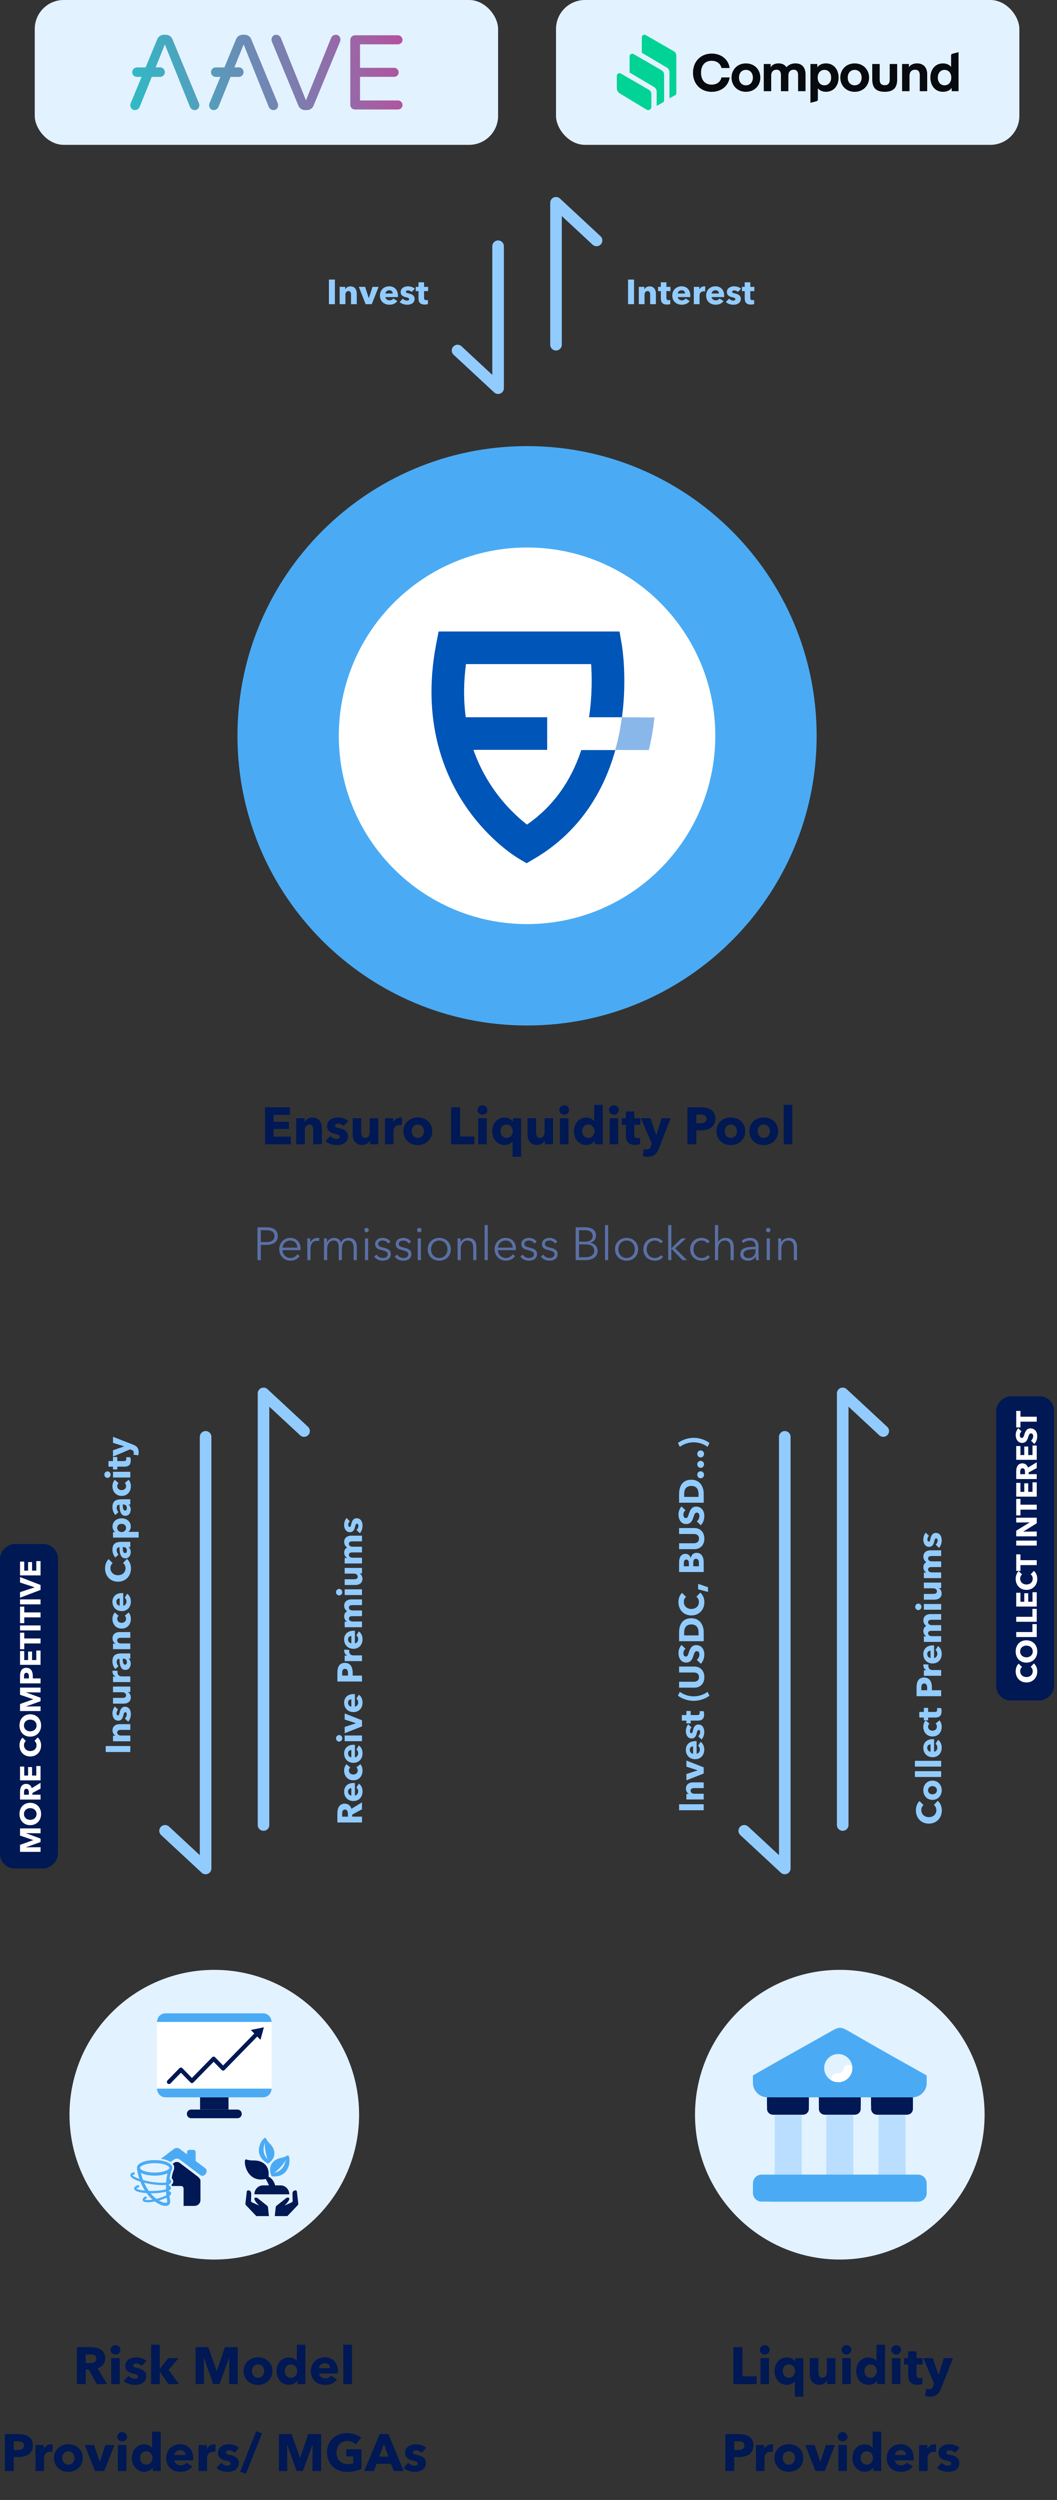 <svg width="365" height="863" viewBox="0 0 365 863" fill="none" xmlns="http://www.w3.org/2000/svg">
<rect x="0" y="0" width="365" height="863" fill="#333333" stroke="none"/>
<path d="M182 353.999C237.228 353.999 282 309.227 282 253.999C282 198.77 237.228 153.999 182 153.999C126.772 153.999 82 198.77 82 253.999C82 309.227 126.772 353.999 182 353.999Z" fill="#4AABF4"/>
<path d="M182 319C217.899 319 247 289.899 247 254C247 218.101 217.899 189 182 189C146.101 189 117 218.101 117 254C117 289.899 146.101 319 182 319Z" fill="white"/>
<path d="M200.737 258.887C197.105 269.895 190.85 278.524 181.972 284.653C179.066 282.395 174.263 278.121 169.945 271.71C167.201 267.637 165.062 263.363 163.488 258.847H188.953V247.597H160.825C160.058 241.79 160.058 235.661 160.906 229.25H204.127C204.409 233.444 204.531 240.097 203.401 247.597H214.781C216.597 233.887 214.821 223.161 214.741 222.677L213.934 218H151.462L150.574 222.556C145.57 249.008 153.44 267.597 160.946 278.524C169.138 290.46 178.582 296.065 178.985 296.306L181.85 298L184.716 296.306C198.437 288.202 207.92 275.339 212.481 258.927H200.737V258.887Z" fill="#0055B8"/>
<path d="M214.741 247.597C214.7 247.96 214.66 248.363 214.579 248.726C214.095 252.315 213.369 255.702 212.44 258.887L224.063 258.928C224.709 256.266 225.233 253.484 225.637 250.661C225.758 249.653 225.879 248.645 226 247.678L214.741 247.597Z" fill="#8AB7E9"/>
<path d="M158 121L172 134L172 85" stroke="#92CCFF" stroke-width="4" stroke-miterlimit="10" stroke-linecap="round" stroke-linejoin="round"/>
<path d="M206 83L192 70L192 119" stroke="#92CCFF" stroke-width="4" stroke-miterlimit="10" stroke-linecap="round" stroke-linejoin="round"/>
<path d="M115.643 105V96.504H113.579V105H115.643ZM123.195 105V101.304C123.195 100.104 122.619 98.856 121.011 98.856C120.183 98.856 119.499 99.324 119.223 99.852H119.199V99.024H117.291V105H119.271V101.76C119.271 101.076 119.631 100.476 120.327 100.476C121.035 100.476 121.215 101.076 121.215 101.736V105H123.195ZM130.734 99.024H128.634L127.374 102.9H127.338L126.078 99.024H123.906L126.258 105H128.382L130.734 99.024ZM133.079 101.328C133.127 100.716 133.679 100.188 134.435 100.188C135.215 100.188 135.611 100.704 135.611 101.328H133.079ZM137.423 102.084C137.423 100.044 136.187 98.832 134.423 98.832C132.611 98.832 131.195 100.08 131.195 102.036C131.195 104.052 132.683 105.192 134.483 105.192C135.695 105.192 136.631 104.736 137.195 103.92L135.827 103.056C135.563 103.416 135.131 103.68 134.507 103.68C133.799 103.68 133.139 103.212 133.079 102.552H137.411C137.423 102.408 137.423 102.24 137.423 102.084ZM143.239 99.672C142.651 99.12 141.727 98.832 140.839 98.832C139.699 98.832 138.355 99.408 138.355 100.836C138.355 101.964 139.267 102.384 140.095 102.576C140.911 102.768 141.283 102.888 141.283 103.26C141.283 103.644 140.899 103.776 140.575 103.776C139.999 103.776 139.459 103.488 139.111 103.104L138.007 104.268C138.631 104.868 139.639 105.192 140.611 105.192C141.835 105.192 143.167 104.664 143.167 103.152C143.167 101.988 142.171 101.532 141.259 101.328C140.491 101.16 140.167 101.064 140.167 100.728C140.167 100.38 140.539 100.248 140.911 100.248C141.391 100.248 141.847 100.488 142.159 100.788L143.239 99.672ZM147.843 100.5V99.024H146.439V97.452H144.507V99.024H143.559V100.5H144.519V103.02C144.519 104.292 145.047 105.144 146.643 105.144C147.063 105.144 147.519 105.06 147.783 104.964L147.759 103.524C147.615 103.584 147.375 103.62 147.183 103.62C146.619 103.62 146.439 103.332 146.439 102.78V100.5H147.843Z" fill="#92CCFF"/>
<path d="M218.94 105V96.504H216.876V105H218.94ZM226.492 105V101.304C226.492 100.104 225.916 98.856 224.308 98.856C223.48 98.856 222.796 99.324 222.52 99.852H222.496V99.024H220.588V105H222.568V101.76C222.568 101.076 222.928 100.476 223.624 100.476C224.332 100.476 224.512 101.076 224.512 101.736V105H226.492ZM231.523 100.5V99.024H230.119V97.452H228.187V99.024H227.239V100.5H228.199V103.02C228.199 104.292 228.727 105.144 230.323 105.144C230.743 105.144 231.199 105.06 231.463 104.964L231.439 103.524C231.295 103.584 231.055 103.62 230.863 103.62C230.299 103.62 230.119 103.332 230.119 102.78V100.5H231.523ZM234.032 101.328C234.08 100.716 234.632 100.188 235.388 100.188C236.168 100.188 236.564 100.704 236.564 101.328H234.032ZM238.376 102.084C238.376 100.044 237.14 98.832 235.376 98.832C233.564 98.832 232.148 100.08 232.148 102.036C232.148 104.052 233.636 105.192 235.436 105.192C236.648 105.192 237.584 104.736 238.148 103.92L236.78 103.056C236.516 103.416 236.084 103.68 235.46 103.68C234.752 103.68 234.092 103.212 234.032 102.552H238.364C238.376 102.408 238.376 102.24 238.376 102.084ZM243.556 98.904C243.46 98.868 243.292 98.856 243.136 98.856C242.404 98.856 241.816 99.288 241.516 99.888H241.492V99.024H239.596V105H241.564V101.928C241.564 101.436 241.912 100.572 242.968 100.572C243.124 100.572 243.292 100.584 243.472 100.632L243.556 98.904ZM245.727 101.328C245.775 100.716 246.327 100.188 247.083 100.188C247.863 100.188 248.259 100.704 248.259 101.328H245.727ZM250.071 102.084C250.071 100.044 248.835 98.832 247.071 98.832C245.259 98.832 243.843 100.08 243.843 102.036C243.843 104.052 245.331 105.192 247.131 105.192C248.343 105.192 249.279 104.736 249.843 103.92L248.475 103.056C248.211 103.416 247.779 103.68 247.155 103.68C246.447 103.68 245.787 103.212 245.727 102.552H250.059C250.071 102.408 250.071 102.24 250.071 102.084ZM255.887 99.672C255.299 99.12 254.375 98.832 253.487 98.832C252.347 98.832 251.003 99.408 251.003 100.836C251.003 101.964 251.915 102.384 252.743 102.576C253.559 102.768 253.931 102.888 253.931 103.26C253.931 103.644 253.547 103.776 253.223 103.776C252.647 103.776 252.107 103.488 251.759 103.104L250.655 104.268C251.279 104.868 252.287 105.192 253.259 105.192C254.483 105.192 255.815 104.664 255.815 103.152C255.815 101.988 254.819 101.532 253.907 101.328C253.139 101.16 252.815 101.064 252.815 100.728C252.815 100.38 253.187 100.248 253.559 100.248C254.039 100.248 254.495 100.488 254.807 100.788L255.887 99.672ZM260.492 100.5V99.024H259.088V97.452H257.156V99.024H256.208V100.5H257.168V103.02C257.168 104.292 257.696 105.144 259.292 105.144C259.712 105.144 260.168 105.06 260.432 104.964L260.408 103.524C260.264 103.584 260.024 103.62 259.832 103.62C259.268 103.62 259.088 103.332 259.088 102.78V100.5H260.492Z" fill="#92CCFF"/>
<rect x="192" width="160" height="50" rx="10" fill="#E3F2FF"/>
<rect x="12" width="160" height="50" rx="10" fill="#E3F2FF"/>
<path fill-rule="evenodd" clip-rule="evenodd" d="M328.502 26.788C328.502 25.267 327.598 24.122 326.17 24.122C324.743 24.122 323.837 25.267 323.837 26.788C323.837 28.308 324.743 29.453 326.17 29.453C327.601 29.455 328.502 28.311 328.502 26.788ZM328.432 23.102V19.119C328.432 18.856 328.61 18.628 328.867 18.561L331 17.998V31.476H328.633V30.331C328.038 31.19 326.969 31.692 325.632 31.692C322.886 31.692 321.278 29.51 321.278 26.79C321.278 24.07 322.886 21.888 325.632 21.888C326.967 21.885 327.945 22.457 328.432 23.102ZM313.87 22.099V23.244C314.305 22.437 315.28 21.882 316.689 21.882C318.967 21.882 320.177 23.385 320.177 25.623V31.476H317.612V25.912C317.612 24.819 317.142 24.067 316.004 24.067C314.757 24.067 314.072 24.854 314.072 26.108V31.476H311.506V22.099H313.87ZM305.508 31.692C302.744 31.692 301.206 30.51 301.206 27.47V22.099H303.771V27.504C303.771 28.811 304.367 29.418 305.505 29.418C306.643 29.418 307.239 28.808 307.239 27.504V22.099H309.804V27.467C309.81 30.51 308.272 31.692 305.508 31.692ZM292.735 26.788C292.735 28.47 293.783 29.453 295.138 29.453C296.492 29.453 297.54 28.467 297.54 26.788C297.54 25.108 296.492 24.122 295.138 24.122C293.786 24.122 292.735 25.105 292.735 26.788ZM295.14 31.692C292.105 31.692 290.17 29.455 290.17 26.79C290.17 24.125 292.102 21.888 295.14 21.888C298.176 21.888 300.111 24.125 300.111 26.79C300.108 29.455 298.176 31.692 295.14 31.692ZM282.35 26.788C282.35 28.308 283.255 29.453 284.683 29.453C286.11 29.453 287.015 28.308 287.015 26.788C287.015 25.267 286.11 24.122 284.683 24.122C283.255 24.122 282.35 25.267 282.35 26.788ZM282.423 30.476V34.375C282.423 34.638 282.245 34.866 281.989 34.933L279.858 35.488V22.099H282.225V23.244C282.82 22.385 283.889 21.882 285.225 21.882C287.972 21.882 289.58 24.065 289.58 26.785C289.58 29.505 287.972 31.687 285.225 31.687C283.886 31.692 282.911 31.12 282.423 30.476ZM272.237 26.143V31.476H269.671V25.912C269.671 24.874 269.292 24.067 268.154 24.067C266.96 24.067 266.309 24.836 266.309 26.091V31.479H263.743V22.099H266.11V23.244C266.545 22.437 267.485 21.882 268.839 21.882C270.124 21.882 271.043 22.382 271.586 23.206C272.418 22.293 273.375 21.882 274.73 21.882C277.006 21.882 278.162 23.44 278.162 25.623V31.476H275.596V25.912C275.596 24.874 275.217 24.067 274.079 24.067C272.867 24.067 272.237 24.836 272.237 26.143ZM255.183 26.788C255.183 28.47 256.23 29.453 257.585 29.453C258.939 29.453 259.987 28.467 259.987 26.788C259.987 25.108 258.939 24.122 257.585 24.122C256.23 24.122 255.183 25.105 255.183 26.788ZM257.585 31.692C254.549 31.692 252.614 29.455 252.614 26.79C252.614 24.125 254.546 21.888 257.585 21.888C260.623 21.888 262.555 24.125 262.555 26.79C262.555 29.455 260.62 31.692 257.585 31.692ZM239.302 25.105C239.302 21.134 242.066 18.5 245.752 18.5C248.951 18.5 251.482 20.379 251.969 23.475H249.149C248.77 21.882 247.468 20.986 245.752 20.986C243.402 20.986 242.083 22.596 242.083 25.102C242.083 27.608 243.402 29.218 245.752 29.218C247.468 29.218 248.77 28.322 249.149 26.73H251.969C251.482 29.825 248.951 31.704 245.752 31.704C242.066 31.71 239.302 29.079 239.302 25.105Z" fill="#070A0E"/>
<path fill-rule="evenodd" clip-rule="evenodd" d="M214.054 32.263C213.4 31.867 213 31.162 213 30.405V26.176C213 26.014 213.044 25.858 213.126 25.719C213.379 25.286 213.943 25.139 214.381 25.393L224.018 30.957C224.582 31.284 224.929 31.879 224.929 32.526V36.908C224.929 37.108 224.874 37.307 224.768 37.478C224.45 37.992 223.773 38.154 223.254 37.839L214.054 32.263ZM228.42 24.234C228.983 24.56 229.33 25.156 229.33 25.803V34.694C229.33 34.957 229.187 35.2 228.957 35.327L226.847 36.504C226.82 36.518 226.791 36.53 226.762 36.538V31.602C226.762 30.963 226.423 30.37 225.869 30.041L217.404 25.026V19.453C217.404 19.291 217.448 19.135 217.53 18.996C217.784 18.563 218.347 18.415 218.785 18.67L228.42 24.234ZM232.637 17.667C233.204 17.99 233.551 18.591 233.551 19.239V32.226C233.551 32.492 233.402 32.737 233.166 32.865L231.166 33.934V24.893C231.166 24.254 230.828 23.664 230.276 23.335L221.625 18.196V12.909C221.625 12.747 221.669 12.591 221.748 12.452C222.001 12.019 222.565 11.871 223.003 12.123L232.637 17.667Z" fill="#00D395"/>
<path d="M102.973 36.301L93.867 14.316C93.795 14.115 93.757 13.905 93.755 13.692C93.738 13.242 93.898 12.804 94.202 12.47C94.358 12.311 94.547 12.187 94.755 12.106C94.964 12.025 95.187 11.99 95.41 12.002C95.749 12.007 96.077 12.116 96.35 12.314C96.637 12.526 96.861 12.811 96.999 13.138L105.657 34.656L114.317 13.138C114.455 12.811 114.679 12.526 114.965 12.314C115.238 12.116 115.567 12.007 115.905 12.002C116.128 11.99 116.352 12.025 116.56 12.106C116.769 12.187 116.957 12.311 117.114 12.47C117.418 12.804 117.579 13.244 117.561 13.695C117.558 13.908 117.52 14.118 117.449 14.319L108.342 36.304C108.187 36.788 107.883 37.211 107.474 37.514C107.064 37.818 106.57 37.986 106.06 37.997H105.255C104.744 37.986 104.25 37.817 103.841 37.513C103.432 37.209 103.128 36.785 102.973 36.301Z" fill="url(#paint0_linear)"/>
<path d="M121.432 37.326C121.277 37.172 121.156 36.987 121.075 36.784C120.994 36.581 120.956 36.364 120.962 36.146V13.874C120.954 13.427 121.122 12.995 121.432 12.671C121.583 12.51 121.767 12.383 121.972 12.298C122.176 12.214 122.396 12.174 122.618 12.181H137.411C137.62 12.175 137.828 12.214 138.021 12.295C138.214 12.375 138.387 12.496 138.529 12.649C138.681 12.792 138.801 12.964 138.882 13.156C138.963 13.348 139.003 13.554 138.999 13.762C139.005 13.967 138.966 14.171 138.885 14.359C138.804 14.548 138.683 14.716 138.529 14.854C138.382 14.998 138.207 15.111 138.015 15.187C137.823 15.264 137.618 15.302 137.411 15.3H124.322V23.408H136.087C136.296 23.402 136.504 23.441 136.697 23.521C136.89 23.602 137.063 23.723 137.206 23.875C137.356 24.02 137.475 24.193 137.555 24.384C137.636 24.576 137.677 24.781 137.676 24.989C137.681 25.194 137.642 25.397 137.561 25.586C137.48 25.774 137.359 25.943 137.206 26.08C137.058 26.224 136.883 26.337 136.691 26.414C136.499 26.49 136.294 26.528 136.087 26.525H124.318V34.676H137.411C137.62 34.67 137.828 34.709 138.021 34.789C138.214 34.87 138.387 34.991 138.529 35.143C138.681 35.286 138.801 35.459 138.882 35.651C138.963 35.843 139.003 36.049 138.999 36.257C139.005 36.462 138.966 36.666 138.885 36.854C138.804 37.042 138.683 37.211 138.529 37.348C138.382 37.492 138.207 37.605 138.015 37.682C137.823 37.758 137.618 37.796 137.411 37.793H122.618C122.398 37.81 122.176 37.776 121.971 37.695C121.766 37.614 121.581 37.488 121.432 37.326Z" fill="url(#paint1_linear)"/>
<path d="M95.925 35.677L86.819 13.692C86.662 13.209 86.358 12.787 85.949 12.484C85.54 12.181 85.046 12.013 84.537 12.002H83.732C83.222 12.013 82.728 12.182 82.319 12.486C81.911 12.789 81.607 13.212 81.451 13.695L77.491 23.272H74.493C74.061 23.275 73.647 23.447 73.341 23.752C73.036 24.056 72.863 24.467 72.86 24.898V24.92C72.863 25.35 73.036 25.762 73.341 26.066C73.647 26.37 74.061 26.543 74.493 26.546H76.104L72.323 35.677C72.251 35.878 72.214 36.089 72.211 36.301C72.193 36.752 72.354 37.192 72.658 37.526C72.814 37.685 73.003 37.809 73.211 37.89C73.42 37.971 73.643 38.006 73.866 37.994C74.204 37.989 74.533 37.88 74.806 37.682C75.093 37.47 75.317 37.185 75.455 36.858L79.616 26.546H82.48C82.912 26.543 83.326 26.371 83.632 26.067C83.938 25.762 84.112 25.351 84.115 24.92V24.876C84.112 24.445 83.939 24.034 83.633 23.73C83.327 23.425 82.914 23.253 82.481 23.25H80.934L84.134 15.344L92.793 36.862C92.931 37.189 93.155 37.474 93.441 37.686C93.715 37.884 94.043 37.993 94.381 37.998C94.604 38.01 94.828 37.975 95.036 37.894C95.244 37.813 95.433 37.689 95.589 37.53C95.894 37.196 96.054 36.756 96.036 36.305C96.046 36.09 96.008 35.876 95.925 35.677Z" fill="url(#paint2_linear)"/>
<path d="M68.718 35.678L59.612 13.696C59.456 13.212 59.152 12.789 58.743 12.486C58.334 12.182 57.84 12.013 57.33 12.003H56.524C56.014 12.014 55.521 12.183 55.112 12.486C54.703 12.79 54.4 13.212 54.244 13.696L50.282 23.273H47.284C46.852 23.276 46.438 23.448 46.132 23.752C45.827 24.056 45.654 24.468 45.651 24.898V24.921C45.654 25.351 45.827 25.763 46.132 26.067C46.438 26.371 46.852 26.543 47.284 26.546H48.894L45.113 35.678C45.042 35.879 45.004 36.089 45.001 36.302C44.983 36.753 45.144 37.192 45.449 37.527C45.605 37.686 45.793 37.81 46.002 37.891C46.21 37.971 46.433 38.007 46.656 37.994C46.995 37.99 47.323 37.881 47.596 37.682C47.883 37.471 48.107 37.186 48.245 36.858L52.407 26.546H55.294C55.726 26.543 56.139 26.371 56.445 26.067C56.751 25.763 56.924 25.351 56.927 24.921V24.876C56.924 24.446 56.751 24.035 56.445 23.73C56.139 23.426 55.726 23.254 55.294 23.251H53.75L56.927 15.344L65.585 36.862C65.723 37.189 65.947 37.474 66.234 37.686C66.507 37.884 66.836 37.993 67.174 37.998C67.397 38.01 67.62 37.974 67.829 37.894C68.037 37.813 68.225 37.689 68.382 37.53C68.686 37.196 68.847 36.756 68.829 36.305C68.838 36.09 68.8 35.877 68.718 35.678Z" fill="url(#paint3_linear)"/>
<path d="M104.999 494L90.999 481L90.999 630" stroke="#92CCFF" stroke-width="4" stroke-miterlimit="10" stroke-linecap="round" stroke-linejoin="round"/>
<path d="M56.999 632L70.999 645L70.999 496" stroke="#92CCFF" stroke-width="4" stroke-miterlimit="10" stroke-linecap="round" stroke-linejoin="round"/>
<path d="M44.999 602.736L36.503 602.736L36.503 604.8L44.999 604.8L44.999 602.736ZM44.999 595.183L41.303 595.183C40.103 595.183 38.855 595.759 38.855 597.367C38.855 598.195 39.323 598.879 39.851 599.155L39.851 599.179L39.023 599.179L39.023 601.087L44.999 601.087L44.999 599.107L41.759 599.107C41.075 599.107 40.475 598.747 40.475 598.051C40.475 597.343 41.075 597.163 41.735 597.163L44.999 597.163L44.999 595.183ZM39.671 589.097C39.119 589.685 38.831 590.609 38.831 591.497C38.831 592.637 39.407 593.981 40.835 593.981C41.963 593.981 42.383 593.069 42.575 592.241C42.767 591.425 42.887 591.053 43.259 591.053C43.643 591.053 43.775 591.437 43.775 591.761C43.775 592.337 43.487 592.877 43.103 593.225L44.267 594.329C44.867 593.705 45.191 592.697 45.191 591.725C45.191 590.501 44.663 589.169 43.151 589.169C41.987 589.169 41.531 590.165 41.327 591.077C41.159 591.845 41.063 592.169 40.727 592.169C40.379 592.169 40.247 591.797 40.247 591.425C40.247 590.945 40.487 590.489 40.787 590.177L39.671 589.097ZM44.999 582.201L39.023 582.201L39.023 584.169L42.251 584.169C42.935 584.169 43.535 584.541 43.535 585.225C43.535 585.945 42.935 586.113 42.263 586.113L39.023 586.113L39.023 588.093L42.719 588.093C43.919 588.093 45.167 587.529 45.167 585.921C45.167 585.081 44.699 584.397 44.171 584.121L44.171 584.097L44.999 584.097L44.999 582.201ZM38.903 576.702C38.867 576.798 38.855 576.966 38.855 577.122C38.855 577.854 39.287 578.442 39.887 578.742L39.887 578.766L39.023 578.766L39.023 580.662L44.999 580.662L44.999 578.694L41.927 578.694C41.435 578.694 40.571 578.346 40.571 577.29C40.571 577.134 40.583 576.966 40.631 576.786L38.903 576.702ZM42.599 572.563C43.343 572.563 43.823 573.007 43.823 573.799C43.823 574.195 43.667 574.651 43.211 574.651C42.503 574.651 42.395 573.679 42.395 572.815L42.395 572.563L42.599 572.563ZM40.907 575.179C40.571 574.819 40.295 574.267 40.295 573.703C40.295 573.091 40.571 572.623 41.159 572.623L41.255 572.623C41.255 574.363 41.543 576.463 43.271 576.463C44.675 576.463 45.143 575.239 45.143 574.291C45.143 573.583 44.855 572.899 44.363 572.599L44.363 572.563L44.999 572.563L44.999 570.763L41.987 570.763C39.815 570.763 38.831 571.507 38.831 573.511C38.831 574.483 39.179 575.479 39.839 576.175L40.907 575.179ZM44.999 563.39L41.303 563.39C40.103 563.39 38.855 563.966 38.855 565.574C38.855 566.402 39.323 567.086 39.851 567.362L39.851 567.386L39.023 567.386L39.023 569.294L44.999 569.294L44.999 567.314L41.759 567.314C41.075 567.314 40.475 566.954 40.475 566.258C40.475 565.55 41.075 565.37 41.735 565.37L44.999 565.37L44.999 563.39ZM39.635 556.644C39.155 557.112 38.831 558.012 38.831 558.864C38.831 560.724 40.067 562.2 42.011 562.2C43.991 562.2 45.191 560.736 45.191 558.852C45.191 557.976 44.903 557.136 44.423 556.644L43.091 557.736C43.379 557.976 43.535 558.408 43.535 558.804C43.535 559.668 42.839 560.208 42.011 560.208C41.183 560.208 40.475 559.656 40.475 558.828C40.475 558.432 40.667 558 40.955 557.784L39.635 556.644ZM41.327 554.281C40.715 554.233 40.187 553.681 40.187 552.925C40.187 552.145 40.703 551.749 41.327 551.749L41.327 554.281ZM42.083 549.937C40.043 549.937 38.831 551.173 38.831 552.937C38.831 554.749 40.079 556.165 42.035 556.165C44.051 556.165 45.191 554.677 45.191 552.877C45.191 551.665 44.735 550.729 43.919 550.165L43.055 551.533C43.415 551.797 43.679 552.229 43.679 552.853C43.679 553.561 43.211 554.221 42.551 554.281L42.551 549.949C42.407 549.937 42.239 549.937 42.083 549.937ZM43.823 538.132L42.479 539.56C42.983 539.92 43.343 540.556 43.343 541.36C43.343 542.776 42.287 543.772 40.739 543.772C39.239 543.772 38.135 542.752 38.135 541.324C38.135 540.676 38.387 539.992 38.915 539.608L37.523 538.216C36.707 538.924 36.275 540.208 36.275 541.396C36.275 543.988 38.015 546.004 40.739 546.004C43.403 546.004 45.227 544.048 45.227 541.432C45.227 540.004 44.687 538.876 43.823 538.132ZM42.599 534.044C43.343 534.044 43.823 534.488 43.823 535.28C43.823 535.676 43.667 536.132 43.211 536.132C42.503 536.132 42.395 535.16 42.395 534.296L42.395 534.044L42.599 534.044ZM40.907 536.66C40.571 536.3 40.295 535.748 40.295 535.184C40.295 534.572 40.571 534.104 41.159 534.104L41.255 534.104C41.255 535.844 41.543 537.944 43.271 537.944C44.675 537.944 45.143 536.72 45.143 535.772C45.143 535.064 44.855 534.38 44.363 534.08L44.363 534.044L44.999 534.044L44.999 532.244L41.987 532.244C39.815 532.244 38.831 532.988 38.831 534.992C38.831 535.964 39.179 536.96 39.839 537.656L40.907 536.66ZM41.987 524.127C40.319 524.127 38.855 525.219 38.855 526.959C38.855 527.835 39.275 528.507 39.755 528.867L39.755 528.903L39.023 528.903L39.023 530.775L47.879 530.775L47.879 528.807L44.339 528.807L44.339 528.783C44.855 528.411 45.167 527.703 45.167 526.971C45.167 525.171 43.655 524.127 41.987 524.127ZM41.987 526.035C42.767 526.035 43.535 526.503 43.535 527.439C43.535 528.327 42.779 528.879 41.999 528.879C41.243 528.879 40.463 528.327 40.463 527.439C40.463 526.503 41.219 526.035 41.987 526.035ZM42.599 519.36C43.343 519.36 43.823 519.804 43.823 520.596C43.823 520.992 43.667 521.448 43.211 521.448C42.503 521.448 42.395 520.476 42.395 519.612L42.395 519.36L42.599 519.36ZM40.907 521.976C40.571 521.616 40.295 521.064 40.295 520.5C40.295 519.888 40.571 519.42 41.159 519.42L41.255 519.42C41.255 521.16 41.543 523.26 43.271 523.26C44.675 523.26 45.143 522.036 45.143 521.088C45.143 520.38 44.855 519.696 44.363 519.396L44.363 519.36L44.999 519.36L44.999 517.56L41.987 517.56C39.815 517.56 38.831 518.304 38.831 520.308C38.831 521.28 39.179 522.276 39.839 522.972L40.907 521.976ZM39.635 510.835C39.155 511.303 38.831 512.203 38.831 513.055C38.831 514.915 40.067 516.391 42.011 516.391C43.991 516.391 45.191 514.927 45.191 513.043C45.191 512.167 44.903 511.327 44.423 510.835L43.091 511.927C43.379 512.167 43.535 512.599 43.535 512.995C43.535 513.859 42.839 514.399 42.011 514.399C41.183 514.399 40.475 513.847 40.475 513.019C40.475 512.623 40.667 512.191 40.955 511.975L39.635 510.835ZM37.115 507.92C36.515 507.92 36.035 508.424 36.035 509.048C36.035 509.684 36.539 510.176 37.115 510.176C37.703 510.176 38.195 509.684 38.195 509.048C38.195 508.424 37.727 507.92 37.115 507.92ZM44.999 508.064L39.023 508.064L39.023 510.032L44.999 510.032L44.999 508.064ZM40.499 502.965L39.023 502.965L39.023 504.369L37.451 504.369L37.451 506.301L39.023 506.301L39.023 507.249L40.499 507.249L40.499 506.289L43.019 506.289C44.291 506.289 45.143 505.761 45.143 504.165C45.143 503.745 45.059 503.289 44.963 503.025L43.523 503.049C43.583 503.193 43.619 503.433 43.619 503.625C43.619 504.189 43.331 504.369 42.779 504.369L40.499 504.369L40.499 502.965ZM39.023 495.993L39.023 498.081L42.863 499.269L42.863 499.305L39.023 500.637L39.023 502.821L44.903 500.325L45.395 500.517C45.911 500.709 46.199 500.913 46.199 501.525C46.199 501.717 46.151 501.969 46.091 502.161L47.747 502.377C47.819 502.089 47.879 501.669 47.879 501.297C47.879 499.797 47.147 499.149 45.899 498.669L39.023 495.993Z" fill="#92CCFF"/>
<path d="M124.999 622.176L121.363 624.396C121.027 623.304 120.211 622.632 119.071 622.632C117.127 622.632 116.503 624.252 116.503 625.884L116.503 629.124L124.999 629.124L124.999 627.108L121.627 627.108L121.627 626.412L124.999 624.576L124.999 622.176ZM119.107 624.66C119.971 624.66 120.139 625.488 120.139 626.148L120.139 627.12L118.159 627.12L118.159 626.028C118.159 625.416 118.315 624.66 119.107 624.66ZM121.327 619.832C120.715 619.784 120.187 619.232 120.187 618.476C120.187 617.696 120.703 617.3 121.327 617.3L121.327 619.832ZM122.083 615.488C120.043 615.488 118.831 616.724 118.831 618.488C118.831 620.3 120.079 621.716 122.035 621.716C124.051 621.716 125.191 620.228 125.191 618.428C125.191 617.216 124.735 616.28 123.919 615.716L123.055 617.084C123.415 617.348 123.679 617.78 123.679 618.404C123.679 619.112 123.211 619.772 122.551 619.832L122.551 615.5C122.407 615.488 122.239 615.488 122.083 615.488ZM119.635 609.011C119.155 609.479 118.831 610.379 118.831 611.231C118.831 613.091 120.067 614.567 122.011 614.567C123.991 614.567 125.191 613.103 125.191 611.219C125.191 610.343 124.903 609.503 124.423 609.011L123.091 610.103C123.379 610.343 123.535 610.775 123.535 611.171C123.535 612.035 122.839 612.575 122.011 612.575C121.183 612.575 120.475 612.023 120.475 611.195C120.475 610.799 120.667 610.367 120.955 610.151L119.635 609.011ZM121.327 606.648C120.715 606.6 120.187 606.048 120.187 605.292C120.187 604.512 120.703 604.116 121.327 604.116L121.327 606.648ZM122.083 602.304C120.043 602.304 118.831 603.54 118.831 605.304C118.831 607.116 120.079 608.532 122.035 608.532C124.051 608.532 125.191 607.044 125.191 605.244C125.191 604.032 124.735 603.096 123.919 602.532L123.055 603.9C123.415 604.164 123.679 604.596 123.679 605.22C123.679 605.928 123.211 606.588 122.551 606.648L122.551 602.316C122.407 602.304 122.239 602.304 122.083 602.304ZM117.115 598.948C116.515 598.948 116.035 599.452 116.035 600.076C116.035 600.712 116.539 601.204 117.115 601.204C117.703 601.204 118.195 600.712 118.195 600.076C118.195 599.452 117.727 598.948 117.115 598.948ZM124.999 599.092L119.023 599.092L119.023 601.06L124.999 601.06L124.999 599.092ZM119.023 591.485L119.023 593.585L122.899 594.845L122.899 594.881L119.023 596.141L119.023 598.313L124.999 595.961L124.999 593.837L119.023 591.485ZM121.327 589.14C120.715 589.092 120.187 588.54 120.187 587.784C120.187 587.004 120.703 586.608 121.327 586.608L121.327 589.14ZM122.083 584.796C120.043 584.796 118.831 586.032 118.831 587.796C118.831 589.608 120.079 591.024 122.035 591.024C124.051 591.024 125.191 589.536 125.191 587.736C125.191 586.524 124.735 585.588 123.919 585.024L123.055 586.392C123.415 586.656 123.679 587.088 123.679 587.712C123.679 588.42 123.211 589.08 122.551 589.14L122.551 584.808C122.407 584.796 122.239 584.796 122.083 584.796ZM119.119 574.024C117.175 574.024 116.503 575.488 116.503 577.348L116.503 580.468L124.999 580.468L124.999 578.416L121.795 578.416L121.795 577.396C121.795 575.62 121.087 574.024 119.119 574.024ZM119.131 576.076C119.935 576.076 120.163 576.784 120.163 577.552L120.163 578.416L118.159 578.416L118.159 577.516C118.159 576.784 118.315 576.076 119.131 576.076ZM118.903 569.456C118.867 569.552 118.855 569.72 118.855 569.876C118.855 570.608 119.287 571.196 119.887 571.496L119.887 571.52L119.023 571.52L119.023 573.416L124.999 573.416L124.999 571.448L121.927 571.448C121.435 571.448 120.571 571.1 120.571 570.044C120.571 569.888 120.583 569.72 120.631 569.54L118.903 569.456ZM121.327 567.285C120.715 567.237 120.187 566.685 120.187 565.929C120.187 565.149 120.703 564.753 121.327 564.753L121.327 567.285ZM122.083 562.941C120.043 562.941 118.831 564.177 118.831 565.941C118.831 567.753 120.079 569.169 122.035 569.169C124.051 569.169 125.191 567.681 125.191 565.881C125.191 564.669 124.735 563.733 123.919 563.169L123.055 564.537C123.415 564.801 123.679 565.233 123.679 565.857C123.679 566.565 123.211 567.225 122.551 567.285L122.551 562.953C122.407 562.941 122.239 562.941 122.083 562.941ZM124.999 552.12L121.303 552.12C120.175 552.12 118.855 552.672 118.855 554.292C118.855 555.18 119.251 555.804 119.875 556.2C119.227 556.536 118.855 557.136 118.855 558C118.855 558.9 119.347 559.512 119.851 559.788L119.851 559.812L119.023 559.812L119.023 561.72L124.999 561.72L124.999 559.74L121.759 559.74C121.039 559.74 120.475 559.38 120.475 558.756C120.475 558.168 120.907 557.904 121.591 557.904L124.999 557.904L124.999 555.936L121.771 555.936C121.099 555.936 120.475 555.612 120.475 554.94C120.475 554.244 121.051 554.088 121.735 554.088L124.999 554.088L124.999 552.12ZM117.115 548.498C116.515 548.498 116.035 549.002 116.035 549.626C116.035 550.262 116.539 550.754 117.115 550.754C117.703 550.754 118.195 550.262 118.195 549.626C118.195 549.002 117.727 548.498 117.115 548.498ZM124.999 548.642L119.023 548.642L119.023 550.61L124.999 550.61L124.999 548.642ZM124.999 541.252L119.023 541.252L119.023 543.22L122.251 543.22C122.935 543.22 123.535 543.592 123.535 544.276C123.535 544.996 122.935 545.164 122.263 545.164L119.023 545.164L119.023 547.144L122.719 547.144C123.919 547.144 125.167 546.58 125.167 544.972C125.167 544.132 124.699 543.448 124.171 543.172L124.171 543.148L124.999 543.148L124.999 541.252ZM124.999 530.112L121.303 530.112C120.175 530.112 118.855 530.664 118.855 532.284C118.855 533.172 119.251 533.796 119.875 534.192C119.227 534.528 118.855 535.128 118.855 535.992C118.855 536.892 119.347 537.504 119.851 537.78L119.851 537.804L119.023 537.804L119.023 539.712L124.999 539.712L124.999 537.732L121.759 537.732C121.039 537.732 120.475 537.372 120.475 536.748C120.475 536.16 120.907 535.896 121.591 535.896L124.999 535.896L124.999 533.928L121.771 533.928C121.099 533.928 120.475 533.604 120.475 532.932C120.475 532.236 121.051 532.08 121.735 532.08L124.999 532.08L124.999 530.112ZM119.671 524.031C119.119 524.619 118.831 525.543 118.831 526.431C118.831 527.571 119.407 528.915 120.835 528.915C121.963 528.915 122.383 528.003 122.575 527.175C122.767 526.359 122.887 525.987 123.259 525.987C123.643 525.987 123.775 526.371 123.775 526.695C123.775 527.271 123.487 527.811 123.103 528.159L124.267 529.263C124.867 528.639 125.191 527.631 125.191 526.659C125.191 525.435 124.663 524.103 123.151 524.103C121.987 524.103 121.531 525.099 121.327 526.011C121.159 526.779 121.063 527.103 120.727 527.103C120.379 527.103 120.247 526.731 120.247 526.359C120.247 525.879 120.487 525.423 120.787 525.111L119.671 524.031Z" fill="#92CCFF"/>
<rect y="645" width="112" height="20" rx="5" transform="rotate(-90 0 645)" fill="#001854"/>
<path d="M14 631.18L6.92 631.18L6.92 633.65L11.46 635.19L11.46 635.23L6.92 636.84L6.92 639.27L14 639.27L14 637.66L8.99 637.7L8.99 637.67L14 635.88L14 634.68L8.99 632.84L8.99 632.81L14 632.85L14 631.18ZM10.43 622.339C8.16 622.339 6.73 623.979 6.73 626.199C6.73 628.409 8.16 630.049 10.43 630.049C12.67 630.049 14.19 628.409 14.19 626.199C14.19 623.979 12.67 622.339 10.43 622.339ZM10.43 624.169C11.71 624.169 12.63 625.009 12.63 626.199C12.63 627.389 11.71 628.219 10.43 628.219C9.19 628.219 8.27 627.399 8.27 626.199C8.27 624.999 9.19 624.169 10.43 624.169ZM14 615.423L10.97 617.273C10.69 616.363 10.01 615.803 9.06 615.803C7.44 615.803 6.92 617.153 6.92 618.513L6.92 621.213L14 621.213L14 619.533L11.19 619.533L11.19 618.953L14 617.423L14 615.423ZM9.09 617.493C9.81 617.493 9.95 618.183 9.95 618.733L9.95 619.543L8.3 619.543L8.3 618.633C8.3 618.123 8.43 617.493 9.09 617.493ZM14 609.642L12.54 609.642L12.54 612.932L11.07 612.932L11.07 609.992L9.7 609.992L9.7 612.932L8.37 612.932L8.37 609.822L6.92 609.822L6.92 614.582L14 614.582L14 609.642ZM13.02 599.778L11.9 600.968C12.32 601.268 12.62 601.798 12.62 602.468C12.62 603.648 11.74 604.478 10.45 604.478C9.2 604.478 8.28 603.628 8.28 602.438C8.28 601.898 8.49 601.328 8.93 601.008L7.77 599.848C7.09 600.438 6.73 601.508 6.73 602.498C6.73 604.658 8.18 606.338 10.45 606.338C12.67 606.338 14.19 604.708 14.19 602.528C14.19 601.338 13.74 600.398 13.02 599.778ZM10.43 591.783C8.16 591.783 6.73 593.423 6.73 595.643C6.73 597.853 8.16 599.493 10.43 599.493C12.67 599.493 14.19 597.853 14.19 595.643C14.19 593.423 12.67 591.783 10.43 591.783ZM10.43 593.613C11.71 593.613 12.63 594.453 12.63 595.643C12.63 596.833 11.71 597.663 10.43 597.663C9.19 597.663 8.27 596.843 8.27 595.643C8.27 594.443 9.19 593.613 10.43 593.613ZM14 582.567L6.92 582.567L6.92 585.037L11.46 586.577L11.46 586.617L6.92 588.227L6.92 590.657L14 590.657L14 589.047L8.99 589.087L8.99 589.057L14 587.267L14 586.067L8.99 584.227L8.99 584.197L14 584.237L14 582.567ZM9.1 575.736C7.48 575.736 6.92 576.956 6.92 578.506L6.92 581.106L14 581.106L14 579.396L11.33 579.396L11.33 578.546C11.33 577.066 10.74 575.736 9.1 575.736ZM9.11 577.446C9.78 577.446 9.97 578.036 9.97 578.676L9.97 579.396L8.3 579.396L8.3 578.646C8.3 578.036 8.43 577.446 9.11 577.446ZM14 569.769L12.54 569.769L12.54 573.059L11.07 573.059L11.07 570.119L9.7 570.119L9.7 573.059L8.37 573.059L8.37 569.949L6.92 569.949L6.92 574.709L14 574.709L14 569.769ZM8.38 563.605L6.92 563.605L6.92 569.315L8.38 569.315L8.38 567.315L14 567.315L14 565.605L8.38 565.605L8.38 563.605ZM14 561.105L6.92 561.105L6.92 562.825L14 562.825L14 561.105ZM8.38 554.611L6.92 554.611L6.92 560.321L8.38 560.321L8.38 558.321L14 558.321L14 556.611L8.38 556.611L8.38 554.611ZM14 552.111L6.92 552.111L6.92 553.831L14 553.831L14 552.111ZM6.92 544.407L6.92 546.297L11.94 547.927L11.94 547.967L6.92 549.607L6.92 551.527L14 548.847L14 547.137L6.92 544.407ZM14 538.891L12.54 538.891L12.54 542.181L11.07 542.181L11.07 539.241L9.7 539.241L9.7 542.181L8.37 542.181L8.37 539.071L6.92 539.071L6.92 543.831L14 543.831L14 538.891Z" fill="white"/>
<path d="M305 494L291 481L291 630" stroke="#92CCFF" stroke-width="4" stroke-miterlimit="10" stroke-linecap="round" stroke-linejoin="round"/>
<path d="M257 632L271 645L271 496" stroke="#92CCFF" stroke-width="4" stroke-miterlimit="10" stroke-linecap="round" stroke-linejoin="round"/>
<path d="M243 622.833L234.504 622.833L234.504 624.897L243 624.897L243 622.833ZM243 615.281L239.304 615.281C238.104 615.281 236.856 615.857 236.856 617.465C236.856 618.293 237.324 618.977 237.852 619.253L237.852 619.277L237.024 619.277L237.024 621.185L243 621.185L243 619.205L239.76 619.205C239.076 619.205 238.476 618.845 238.476 618.149C238.476 617.441 239.076 617.261 239.736 617.261L243 617.261L243 615.281ZM237.024 607.743L237.024 609.843L240.9 611.103L240.9 611.139L237.024 612.399L237.024 614.571L243 612.219L243 610.095L237.024 607.743ZM239.328 605.398C238.716 605.35 238.188 604.798 238.188 604.042C238.188 603.262 238.704 602.866 239.328 602.866L239.328 605.398ZM240.084 601.054C238.044 601.054 236.832 602.29 236.832 604.054C236.832 605.866 238.08 607.282 240.036 607.282C242.052 607.282 243.192 605.794 243.192 603.994C243.192 602.782 242.736 601.846 241.92 601.282L241.056 602.65C241.416 602.914 241.68 603.346 241.68 603.97C241.68 604.678 241.212 605.338 240.552 605.398L240.552 601.066C240.408 601.054 240.24 601.054 240.084 601.054ZM237.672 595.238C237.12 595.826 236.832 596.75 236.832 597.638C236.832 598.778 237.408 600.122 238.836 600.122C239.964 600.122 240.384 599.21 240.576 598.382C240.768 597.566 240.888 597.194 241.26 597.194C241.644 597.194 241.776 597.578 241.776 597.902C241.776 598.478 241.488 599.018 241.104 599.366L242.268 600.47C242.868 599.846 243.192 598.838 243.192 597.866C243.192 596.642 242.664 595.31 241.152 595.31C239.988 595.31 239.532 596.306 239.328 597.218C239.16 597.986 239.064 598.31 238.728 598.31C238.38 598.31 238.248 597.938 238.248 597.566C238.248 597.086 238.488 596.63 238.788 596.318L237.672 595.238ZM238.5 590.633L237.024 590.633L237.024 592.037L235.452 592.037L235.452 593.969L237.024 593.969L237.024 594.917L238.5 594.917L238.5 593.957L241.02 593.957C242.292 593.957 243.144 593.429 243.144 591.833C243.144 591.413 243.06 590.957 242.964 590.693L241.524 590.717C241.584 590.861 241.62 591.101 241.62 591.293C241.62 591.857 241.332 592.037 240.78 592.037L238.5 592.037L238.5 590.633ZM244.332 584.021C242.952 585.029 241.284 585.581 239.544 585.581C237.804 585.581 236.136 585.029 234.756 584.021L234.096 585.365C235.656 586.493 237.588 587.129 239.544 587.129C241.5 587.129 243.432 586.493 244.992 585.365L244.332 584.021ZM239.796 575.299L234.504 575.299L234.504 577.351L239.628 577.351C240.54 577.351 241.38 577.783 241.38 578.947C241.38 580.099 240.54 580.543 239.628 580.543L234.504 580.543L234.504 582.583L239.796 582.583C241.836 582.583 243.228 581.191 243.228 578.959C243.228 576.739 241.836 575.299 239.796 575.299ZM235.332 567.844C234.648 568.588 234.288 569.668 234.288 570.628C234.288 572.212 235.068 573.916 236.952 573.916C238.488 573.916 239.04 572.824 239.388 571.744C239.748 570.628 239.952 569.98 240.6 569.98C241.284 569.98 241.524 570.532 241.524 571.156C241.524 571.828 241.14 572.584 240.624 572.992L241.992 574.336C242.772 573.592 243.216 572.368 243.216 571.156C243.216 569.476 242.34 567.904 240.384 567.904C238.692 567.904 238.2 569.392 237.828 570.544C237.576 571.348 237.396 571.852 236.832 571.852C236.16 571.852 235.98 571.192 235.98 570.664C235.98 570.136 236.268 569.5 236.712 569.152L235.332 567.844ZM238.728 558.618C235.512 558.618 234.504 561.066 234.504 563.478L234.504 566.55L243 566.55L243 563.382C243 561.042 241.716 558.618 238.728 558.618ZM238.728 560.754C240.624 560.754 241.224 562.11 241.224 563.574L241.224 564.546L236.256 564.546L236.256 563.526C236.256 562.11 236.82 560.754 238.728 560.754ZM241.824 549.781L240.48 551.209C240.984 551.569 241.344 552.205 241.344 553.009C241.344 554.425 240.288 555.421 238.74 555.421C237.24 555.421 236.136 554.401 236.136 552.973C236.136 552.325 236.388 551.641 236.916 551.257L235.524 549.865C234.708 550.573 234.276 551.857 234.276 553.045C234.276 555.637 236.016 557.653 238.74 557.653C241.404 557.653 243.228 555.697 243.228 553.081C243.228 551.653 242.688 550.525 241.824 549.781ZM241.08 546.753L241.08 548.637L244.488 549.537L244.488 547.917L241.08 546.753ZM240.528 536.043C239.412 536.043 238.716 536.811 238.548 537.783L238.524 537.783C238.248 536.955 237.624 536.391 236.688 536.391C234.972 536.391 234.504 537.963 234.504 539.283L234.504 542.667L243 542.667L243 539.283C243 537.663 242.376 536.043 240.528 536.043ZM236.964 538.371C237.564 538.371 237.888 538.815 237.888 539.583L237.888 540.687L236.136 540.687L236.136 539.679C236.136 538.815 236.388 538.371 236.964 538.371ZM240.336 538.095C241.164 538.095 241.344 538.887 241.344 539.535L241.344 540.687L239.4 540.687L239.4 539.547C239.4 538.671 239.628 538.095 240.336 538.095ZM239.796 527.486L234.504 527.486L234.504 529.538L239.628 529.538C240.54 529.538 241.38 529.97 241.38 531.134C241.38 532.286 240.54 532.73 239.628 532.73L234.504 532.73L234.504 534.77L239.796 534.77C241.836 534.77 243.228 533.378 243.228 531.146C243.228 528.926 241.836 527.486 239.796 527.486ZM235.332 520.031C234.648 520.775 234.288 521.855 234.288 522.815C234.288 524.399 235.068 526.103 236.952 526.103C238.488 526.103 239.04 525.011 239.388 523.931C239.748 522.815 239.952 522.167 240.6 522.167C241.284 522.167 241.524 522.719 241.524 523.343C241.524 524.015 241.14 524.771 240.624 525.179L241.992 526.523C242.772 525.779 243.216 524.555 243.216 523.343C243.216 521.663 242.34 520.091 240.384 520.091C238.692 520.091 238.2 521.579 237.828 522.731C237.576 523.535 237.396 524.039 236.832 524.039C236.16 524.039 235.98 523.379 235.98 522.851C235.98 522.323 236.268 521.687 236.712 521.339L235.332 520.031ZM238.728 510.805C235.512 510.805 234.504 513.253 234.504 515.665L234.504 518.737L243 518.737L243 515.569C243 513.229 241.716 510.805 238.728 510.805ZM238.728 512.941C240.624 512.941 241.224 514.297 241.224 515.761L241.224 516.733L236.256 516.733L236.256 515.713C236.256 514.297 236.82 512.941 238.728 512.941ZM241.944 507.883C241.284 507.883 240.768 508.435 240.768 509.083C240.768 509.755 241.308 510.307 241.956 510.307C242.616 510.307 243.12 509.743 243.12 509.083C243.12 508.435 242.604 507.883 241.944 507.883ZM241.944 504.285C241.284 504.285 240.768 504.837 240.768 505.485C240.768 506.157 241.308 506.709 241.956 506.709C242.616 506.709 243.12 506.145 243.12 505.485C243.12 504.837 242.604 504.285 241.944 504.285ZM241.944 500.687C241.284 500.687 240.768 501.239 240.768 501.887C240.768 502.559 241.308 503.111 241.956 503.111C242.616 503.111 243.12 502.547 243.12 501.887C243.12 501.239 242.604 500.687 241.944 500.687ZM239.544 496.346C237.588 496.346 235.656 496.982 234.096 498.11L234.756 499.454C236.136 498.446 237.804 497.894 239.544 497.894C241.284 497.894 242.952 498.446 244.332 499.454L244.992 498.11C243.432 496.982 241.5 496.346 239.544 496.346Z" fill="#92CCFF"/>
<path d="M323.824 621.648L322.48 623.076C322.984 623.436 323.344 624.072 323.344 624.876C323.344 626.292 322.288 627.288 320.74 627.288C319.24 627.288 318.136 626.268 318.136 624.84C318.136 624.192 318.388 623.508 318.916 623.124L317.524 621.732C316.708 622.44 316.276 623.724 316.276 624.912C316.276 627.504 318.016 629.52 320.74 629.52C323.404 629.52 325.228 627.564 325.228 624.948C325.228 623.52 324.688 622.392 323.824 621.648ZM321.988 614.681C320.032 614.681 318.832 616.193 318.832 618.005C318.832 619.805 320.032 621.317 321.988 621.317C323.944 621.317 325.192 619.805 325.192 618.005C325.192 616.193 323.944 614.681 321.988 614.681ZM321.988 616.577C322.756 616.577 323.536 617.069 323.536 617.993C323.536 618.917 322.756 619.409 321.988 619.409C321.22 619.409 320.464 618.929 320.464 618.005C320.464 617.081 321.22 616.577 321.988 616.577ZM325 611.419L315.928 611.419L315.928 613.411L325 613.411L325 611.419ZM325 607.845L315.928 607.845L315.928 609.837L325 609.837L325 607.845ZM321.328 604.703C320.716 604.655 320.188 604.103 320.188 603.347C320.188 602.567 320.704 602.171 321.328 602.171L321.328 604.703ZM322.084 600.359C320.044 600.359 318.832 601.595 318.832 603.359C318.832 605.171 320.08 606.587 322.036 606.587C324.052 606.587 325.192 605.099 325.192 603.299C325.192 602.087 324.736 601.151 323.92 600.587L323.056 601.955C323.416 602.219 323.68 602.651 323.68 603.275C323.68 603.983 323.212 604.643 322.552 604.703L322.552 600.371C322.408 600.359 322.24 600.359 322.084 600.359ZM319.636 593.882C319.156 594.35 318.832 595.25 318.832 596.102C318.832 597.962 320.068 599.438 322.012 599.438C323.992 599.438 325.192 597.974 325.192 596.09C325.192 595.214 324.904 594.374 324.424 593.882L323.092 594.974C323.38 595.214 323.536 595.646 323.536 596.042C323.536 596.906 322.84 597.446 322.012 597.446C321.184 597.446 320.476 596.894 320.476 596.066C320.476 595.67 320.668 595.238 320.956 595.022L319.636 593.882ZM320.5 589.563L319.024 589.563L319.024 590.967L317.452 590.967L317.452 592.899L319.024 592.899L319.024 593.847L320.5 593.847L320.5 592.887L323.02 592.887C324.292 592.887 325.144 592.359 325.144 590.763C325.144 590.343 325.06 589.887 324.964 589.623L323.524 589.647C323.584 589.791 323.62 590.031 323.62 590.223C323.62 590.787 323.332 590.967 322.78 590.967L320.5 590.967L320.5 589.563ZM319.12 579.086C317.176 579.086 316.504 580.55 316.504 582.41L316.504 585.53L325 585.53L325 583.478L321.796 583.478L321.796 582.458C321.796 580.682 321.088 579.086 319.12 579.086ZM319.132 581.138C319.936 581.138 320.164 581.846 320.164 582.614L320.164 583.478L318.16 583.478L318.16 582.578C318.16 581.846 318.316 581.138 319.132 581.138ZM318.904 574.518C318.868 574.614 318.856 574.782 318.856 574.938C318.856 575.67 319.288 576.258 319.888 576.558L319.888 576.582L319.024 576.582L319.024 578.478L325 578.478L325 576.51L321.928 576.51C321.436 576.51 320.572 576.162 320.572 575.106C320.572 574.95 320.584 574.782 320.632 574.602L318.904 574.518ZM321.328 572.347C320.716 572.299 320.188 571.747 320.188 570.991C320.188 570.211 320.704 569.815 321.328 569.815L321.328 572.347ZM322.084 568.003C320.044 568.003 318.832 569.239 318.832 571.003C318.832 572.815 320.08 574.231 322.036 574.231C324.052 574.231 325.192 572.743 325.192 570.943C325.192 569.731 324.736 568.795 323.92 568.231L323.056 569.599C323.416 569.863 323.68 570.295 323.68 570.919C323.68 571.627 323.212 572.287 322.552 572.347L322.552 568.015C322.408 568.003 322.24 568.003 322.084 568.003ZM325 557.183L321.304 557.183C320.176 557.183 318.856 557.735 318.856 559.355C318.856 560.243 319.252 560.867 319.876 561.263C319.228 561.599 318.856 562.199 318.856 563.063C318.856 563.963 319.348 564.575 319.852 564.851L319.852 564.875L319.024 564.875L319.024 566.783L325 566.783L325 564.803L321.76 564.803C321.04 564.803 320.476 564.443 320.476 563.819C320.476 563.231 320.908 562.967 321.592 562.967L325 562.967L325 560.999L321.772 560.999C321.1 560.999 320.476 560.675 320.476 560.003C320.476 559.307 321.052 559.151 321.736 559.151L325 559.151L325 557.183ZM317.116 553.561C316.516 553.561 316.036 554.065 316.036 554.689C316.036 555.325 316.54 555.817 317.116 555.817C317.704 555.817 318.196 555.325 318.196 554.689C318.196 554.065 317.728 553.561 317.116 553.561ZM325 553.705L319.024 553.705L319.024 555.673L325 555.673L325 553.705ZM325 546.314L319.024 546.314L319.024 548.282L322.252 548.282C322.936 548.282 323.536 548.654 323.536 549.338C323.536 550.058 322.936 550.226 322.264 550.226L319.024 550.226L319.024 552.206L322.72 552.206C323.92 552.206 325.168 551.642 325.168 550.034C325.168 549.194 324.7 548.51 324.172 548.234L324.172 548.21L325 548.21L325 546.314ZM325 535.175L321.304 535.175C320.176 535.175 318.856 535.727 318.856 537.347C318.856 538.235 319.252 538.859 319.876 539.255C319.228 539.591 318.856 540.191 318.856 541.055C318.856 541.955 319.348 542.567 319.852 542.843L319.852 542.867L319.024 542.867L319.024 544.775L325 544.775L325 542.795L321.76 542.795C321.04 542.795 320.476 542.435 320.476 541.811C320.476 541.223 320.908 540.959 321.592 540.959L325 540.959L325 538.991L321.772 538.991C321.1 538.991 320.476 538.667 320.476 537.995C320.476 537.299 321.052 537.143 321.736 537.143L325 537.143L325 535.175ZM319.672 529.093C319.12 529.681 318.832 530.605 318.832 531.493C318.832 532.633 319.408 533.977 320.836 533.977C321.964 533.977 322.384 533.065 322.576 532.237C322.768 531.421 322.888 531.049 323.26 531.049C323.644 531.049 323.776 531.433 323.776 531.757C323.776 532.333 323.488 532.873 323.104 533.221L324.268 534.325C324.868 533.701 325.192 532.693 325.192 531.721C325.192 530.497 324.664 529.165 323.152 529.165C321.988 529.165 321.532 530.161 321.328 531.073C321.16 531.841 321.064 532.165 320.728 532.165C320.38 532.165 320.248 531.793 320.248 531.421C320.248 530.941 320.488 530.485 320.788 530.173L319.672 529.093Z" fill="#92CCFF"/>
<rect x="344.001" y="587" width="105" height="20" rx="5" transform="rotate(-90 344.001 587)" fill="#001854"/>
<path d="M357.021 574.229L355.901 575.419C356.321 575.719 356.621 576.249 356.621 576.919C356.621 578.099 355.741 578.929 354.451 578.929C353.201 578.929 352.281 578.079 352.281 576.889C352.281 576.349 352.491 575.779 352.931 575.459L351.771 574.299C351.091 574.889 350.731 575.959 350.731 576.949C350.731 579.109 352.181 580.789 354.451 580.789C356.671 580.789 358.191 579.159 358.191 576.979C358.191 575.789 357.741 574.849 357.021 574.229ZM354.431 566.234C352.161 566.234 350.731 567.874 350.731 570.094C350.731 572.304 352.161 573.944 354.431 573.944C356.671 573.944 358.191 572.304 358.191 570.094C358.191 567.874 356.671 566.234 354.431 566.234ZM354.431 568.064C355.711 568.064 356.631 568.904 356.631 570.094C356.631 571.284 355.711 572.114 354.431 572.114C353.191 572.114 352.271 571.294 352.271 570.094C352.271 568.894 353.191 568.064 354.431 568.064ZM358.001 560.648L356.511 560.648L356.511 563.388L350.921 563.388L350.921 565.108L358.001 565.108L358.001 560.648ZM358.001 555.384L356.511 555.384L356.511 558.124L350.921 558.124L350.921 559.844L358.001 559.844L358.001 555.384ZM358.001 549.641L356.541 549.641L356.541 552.931L355.071 552.931L355.071 549.991L353.701 549.991L353.701 552.931L352.371 552.931L352.371 549.821L350.921 549.821L350.921 554.581L358.001 554.581L358.001 549.641ZM357.021 542.276L355.901 543.466C356.321 543.766 356.621 544.296 356.621 544.966C356.621 546.146 355.741 546.976 354.451 546.976C353.201 546.976 352.281 546.126 352.281 544.936C352.281 544.396 352.491 543.826 352.931 543.506L351.771 542.346C351.091 542.936 350.731 544.006 350.731 544.996C350.731 547.156 352.181 548.836 354.451 548.836C356.671 548.836 358.191 547.206 358.191 545.026C358.191 543.836 357.741 542.896 357.021 542.276ZM352.381 536.572L350.921 536.572L350.921 542.282L352.381 542.282L352.381 540.282L358.001 540.282L358.001 538.572L352.381 538.572L352.381 536.572ZM358.001 531.816L350.921 531.816L350.921 533.536L358.001 533.536L358.001 531.816ZM358.001 523.912L350.921 523.912L350.921 525.572L355.541 525.532L355.541 525.562L350.921 528.402L350.921 530.352L358.001 530.352L358.001 528.692L353.371 528.732L353.371 528.702L358.001 525.852L358.001 523.912ZM352.381 517.422L350.921 517.422L350.921 523.132L352.381 523.132L352.381 521.132L358.001 521.132L358.001 519.422L352.381 519.422L352.381 517.422ZM358.001 511.701L356.541 511.701L356.541 514.991L355.071 514.991L355.071 512.051L353.701 512.051L353.701 514.991L352.371 514.991L352.371 511.881L350.921 511.881L350.921 516.641L358.001 516.641L358.001 511.701ZM358.001 504.777L354.971 506.627C354.691 505.717 354.011 505.157 353.061 505.157C351.441 505.157 350.921 506.507 350.921 507.867L350.921 510.567L358.001 510.567L358.001 508.887L355.191 508.887L355.191 508.307L358.001 506.777L358.001 504.777ZM353.091 506.847C353.811 506.847 353.951 507.537 353.951 508.087L353.951 508.897L352.301 508.897L352.301 507.987C352.301 507.477 352.431 506.847 353.091 506.847ZM358.001 498.996L356.541 498.996L356.541 502.286L355.071 502.286L355.071 499.346L353.701 499.346L353.701 502.286L352.371 502.286L352.371 499.176L350.921 499.176L350.921 503.936L358.001 503.936L358.001 498.996ZM351.611 493.032C351.041 493.652 350.741 494.552 350.741 495.352C350.741 496.672 351.391 498.092 352.961 498.092C354.241 498.092 354.701 497.182 354.991 496.282C355.291 495.352 355.461 494.812 356.001 494.812C356.571 494.812 356.771 495.272 356.771 495.792C356.771 496.352 356.451 496.982 356.021 497.322L357.161 498.442C357.811 497.822 358.181 496.802 358.181 495.792C358.181 494.392 357.451 493.082 355.821 493.082C354.411 493.082 354.001 494.322 353.691 495.282C353.481 495.952 353.331 496.372 352.861 496.372C352.301 496.372 352.151 495.822 352.151 495.382C352.151 494.942 352.391 494.412 352.761 494.122L351.611 493.032ZM352.381 487.051L350.921 487.051L350.921 492.761L352.381 492.761L352.381 490.761L358.001 490.761L358.001 489.051L352.381 489.051L352.381 487.051Z" fill="white"/>
<path d="M100.412 394.999V392.371H94.49V389.725H99.782V387.259H94.49V384.865H100.088V382.255H91.52V394.999H100.412ZM111.148 394.999V389.455C111.148 387.655 110.284 385.783 107.872 385.783C106.63 385.783 105.604 386.485 105.19 387.277H105.154V386.035H102.292V394.999H105.262V390.139C105.262 389.113 105.802 388.213 106.846 388.213C107.908 388.213 108.178 389.113 108.178 390.103V394.999H111.148ZM120.277 387.007C119.395 386.179 118.009 385.747 116.677 385.747C114.967 385.747 112.951 386.611 112.951 388.753C112.951 390.445 114.319 391.075 115.561 391.363C116.785 391.651 117.343 391.831 117.343 392.389C117.343 392.965 116.767 393.163 116.281 393.163C115.417 393.163 114.607 392.731 114.085 392.155L112.429 393.901C113.365 394.801 114.877 395.287 116.335 395.287C118.171 395.287 120.169 394.495 120.169 392.227C120.169 390.481 118.675 389.797 117.307 389.491C116.155 389.239 115.669 389.095 115.669 388.591C115.669 388.069 116.227 387.871 116.785 387.871C117.505 387.871 118.189 388.231 118.657 388.681L120.277 387.007ZM130.622 394.999V386.035H127.67V390.877C127.67 391.903 127.112 392.803 126.086 392.803C125.006 392.803 124.754 391.903 124.754 390.895V386.035H121.784V391.579C121.784 393.379 122.63 395.251 125.042 395.251C126.302 395.251 127.328 394.549 127.742 393.757H127.778V394.999H130.622ZM138.87 385.855C138.726 385.801 138.474 385.783 138.24 385.783C137.142 385.783 136.26 386.431 135.81 387.331H135.774V386.035H132.93V394.999H135.882V390.391C135.882 389.653 136.404 388.357 137.988 388.357C138.222 388.357 138.474 388.375 138.744 388.447L138.87 385.855ZM149.255 390.481C149.255 387.547 146.987 385.747 144.269 385.747C141.569 385.747 139.301 387.547 139.301 390.481C139.301 393.415 141.569 395.287 144.269 395.287C146.987 395.287 149.255 393.415 149.255 390.481ZM146.411 390.481C146.411 391.633 145.673 392.803 144.287 392.803C142.901 392.803 142.163 391.633 142.163 390.481C142.163 389.329 142.883 388.195 144.269 388.195C145.655 388.195 146.411 389.329 146.411 390.481ZM163.814 394.999V392.317H158.882V382.255H155.786V394.999H163.814ZM168.302 383.173C168.302 382.273 167.546 381.553 166.61 381.553C165.656 381.553 164.918 382.309 164.918 383.173C164.918 384.055 165.656 384.793 166.61 384.793C167.546 384.793 168.302 384.091 168.302 383.173ZM168.086 394.999V386.035H165.134V394.999H168.086ZM179.928 399.319V386.035H177.138V387.133H177.084C176.544 386.413 175.536 385.783 174.204 385.783C171.594 385.783 169.974 387.979 169.974 390.481C169.974 392.983 171.522 395.251 174.24 395.251C175.338 395.251 176.382 394.783 176.958 394.009H176.994V399.319H179.928ZM177.102 390.499C177.102 391.669 176.274 392.803 174.942 392.803C173.538 392.803 172.818 391.651 172.818 390.481C172.818 389.329 173.538 388.195 174.942 388.195C176.274 388.195 177.102 389.365 177.102 390.499ZM191.003 394.999V386.035H188.051V390.877C188.051 391.903 187.493 392.803 186.467 392.803C185.387 392.803 185.135 391.903 185.135 390.895V386.035H182.165V391.579C182.165 393.379 183.011 395.251 185.423 395.251C186.683 395.251 187.709 394.549 188.123 393.757H188.159V394.999H191.003ZM196.515 383.173C196.515 382.273 195.759 381.553 194.823 381.553C193.869 381.553 193.131 382.309 193.131 383.173C193.131 384.055 193.869 384.793 194.823 384.793C195.759 384.793 196.515 384.091 196.515 383.173ZM196.299 394.999V386.035H193.347V394.999H196.299ZM208.141 394.999V381.391H205.189V386.989H205.153C204.649 386.395 203.731 385.783 202.417 385.783C199.807 385.783 198.187 387.979 198.187 390.481C198.187 392.983 199.753 395.251 202.453 395.251C203.641 395.251 204.811 394.729 205.387 393.829H205.423V394.999H208.141ZM205.315 390.499C205.315 391.669 204.487 392.803 203.155 392.803C201.751 392.803 201.031 391.651 201.031 390.481C201.031 389.329 201.751 388.195 203.155 388.195C204.487 388.195 205.315 389.365 205.315 390.499ZM213.689 383.173C213.689 382.273 212.933 381.553 211.997 381.553C211.043 381.553 210.305 382.309 210.305 383.173C210.305 384.055 211.043 384.793 211.997 384.793C212.933 384.793 213.689 384.091 213.689 383.173ZM213.473 394.999V386.035H210.521V394.999H213.473ZM221.121 388.249V386.035H219.015V383.677H216.117V386.035H214.695V388.249H216.135V392.029C216.135 393.937 216.927 395.215 219.321 395.215C219.951 395.215 220.635 395.089 221.031 394.945L220.995 392.785C220.779 392.875 220.419 392.929 220.131 392.929C219.285 392.929 219.015 392.497 219.015 391.669V388.249H221.121ZM231.58 386.035H228.448L226.666 391.795H226.612L224.614 386.035H221.338L225.082 394.855L224.794 395.593C224.506 396.367 224.2 396.799 223.282 396.799C222.994 396.799 222.616 396.727 222.328 396.637L222.004 399.121C222.436 399.229 223.066 399.319 223.624 399.319C225.874 399.319 226.846 398.221 227.566 396.349L231.58 386.035ZM247.049 386.179C247.049 383.263 244.853 382.255 242.063 382.255H237.383V394.999H240.461V390.193H241.991C244.655 390.193 247.049 389.131 247.049 386.179ZM243.971 386.197C243.971 387.403 242.909 387.745 241.757 387.745H240.461V384.739H241.811C242.909 384.739 243.971 384.973 243.971 386.197ZM257.343 390.481C257.343 387.547 255.075 385.747 252.357 385.747C249.657 385.747 247.389 387.547 247.389 390.481C247.389 393.415 249.657 395.287 252.357 395.287C255.075 395.287 257.343 393.415 257.343 390.481ZM254.499 390.481C254.499 391.633 253.761 392.803 252.375 392.803C250.989 392.803 250.251 391.633 250.251 390.481C250.251 389.329 250.971 388.195 252.357 388.195C253.743 388.195 254.499 389.329 254.499 390.481ZM268.716 390.481C268.716 387.547 266.448 385.747 263.73 385.747C261.03 385.747 258.762 387.547 258.762 390.481C258.762 393.415 261.03 395.287 263.73 395.287C266.448 395.287 268.716 393.415 268.716 390.481ZM265.872 390.481C265.872 391.633 265.134 392.803 263.748 392.803C262.362 392.803 261.624 391.633 261.624 390.481C261.624 389.329 262.344 388.195 263.73 388.195C265.116 388.195 265.872 389.329 265.872 390.481ZM273.609 394.999V381.391H270.621V394.999H273.609Z" fill="#001854"/>
<path d="M88.91 434.999H90.062V429.735H92.078C94.382 429.735 95.934 428.727 95.934 426.695C95.934 424.663 94.414 423.671 92.11 423.671H88.91V434.999ZM90.062 424.663H92.014C93.758 424.663 94.782 425.303 94.782 426.695C94.782 428.039 93.806 428.759 92.014 428.759H90.062V424.663ZM97.579 430.679C97.675 429.399 98.747 428.231 100.203 428.231C101.755 428.231 102.619 429.271 102.683 430.679H97.579ZM103.787 431.031C103.787 428.983 102.555 427.319 100.203 427.319C98.075 427.319 96.427 428.999 96.427 431.255C96.427 433.511 98.075 435.191 100.299 435.191C101.531 435.191 102.635 434.727 103.515 433.607L102.699 432.967C102.283 433.639 101.419 434.263 100.299 434.263C98.763 434.263 97.595 433.047 97.563 431.543H103.771C103.787 431.351 103.787 431.175 103.787 431.031ZM106.128 429.159V434.999H107.216V431.159C107.216 429.159 108.256 428.327 109.408 428.327C109.696 428.327 110.048 428.375 110.176 428.423L110.32 427.399C110.096 427.335 109.872 427.319 109.6 427.319C108.544 427.319 107.616 427.927 107.2 428.791H107.168C107.168 428.471 107.136 427.911 107.104 427.511H106.064C106.112 428.023 106.128 428.759 106.128 429.159ZM112.965 428.791H112.933C112.933 428.471 112.901 427.911 112.869 427.511H111.829C111.877 428.023 111.893 428.759 111.893 429.159V434.999H112.981V431.159C112.981 429.159 114.117 428.231 115.157 428.231C116.613 428.231 116.965 429.175 116.965 430.631V434.999H118.053V431.015C118.053 429.623 118.613 428.231 120.181 428.231C121.589 428.231 122.117 429.287 122.117 430.855V434.999H123.205V430.407C123.205 428.551 122.261 427.319 120.357 427.319C119.157 427.319 118.245 427.879 117.733 428.903C117.237 427.623 116.245 427.319 115.429 427.319C114.357 427.319 113.397 427.927 112.965 428.791ZM127.122 427.511H126.034V434.999H127.122V427.511ZM127.346 424.631C127.346 424.183 126.962 423.863 126.578 423.863C126.194 423.863 125.81 424.183 125.81 424.631C125.81 425.079 126.194 425.399 126.578 425.399C126.962 425.399 127.346 425.079 127.346 424.631ZM134.834 428.663C134.354 427.815 133.25 427.319 132.21 427.319C130.85 427.319 129.538 427.975 129.538 429.495C129.538 430.919 130.802 431.303 131.682 431.511C133.106 431.847 133.89 432.167 133.89 432.951C133.89 433.927 133.058 434.263 132.13 434.263C131.25 434.263 130.434 433.751 130.05 433.095L129.186 433.735C129.874 434.743 131.01 435.191 132.146 435.191C133.522 435.191 134.962 434.583 134.962 432.871C134.962 431.703 134.13 431.047 132.37 430.679C131.138 430.423 130.578 430.103 130.578 429.399C130.578 428.567 131.378 428.231 132.162 428.231C132.994 428.231 133.682 428.663 134.002 429.287L134.834 428.663ZM141.944 428.663C141.464 427.815 140.36 427.319 139.32 427.319C137.96 427.319 136.648 427.975 136.648 429.495C136.648 430.919 137.912 431.303 138.792 431.511C140.216 431.847 141 432.167 141 432.951C141 433.927 140.168 434.263 139.24 434.263C138.36 434.263 137.544 433.751 137.16 433.095L136.296 433.735C136.984 434.743 138.12 435.191 139.256 435.191C140.632 435.191 142.072 434.583 142.072 432.871C142.072 431.703 141.24 431.047 139.48 430.679C138.248 430.423 137.688 430.103 137.688 429.399C137.688 428.567 138.488 428.231 139.272 428.231C140.104 428.231 140.792 428.663 141.112 429.287L141.944 428.663ZM145.341 427.511H144.253V434.999H145.341V427.511ZM145.565 424.631C145.565 424.183 145.181 423.863 144.797 423.863C144.413 423.863 144.029 424.183 144.029 424.631C144.029 425.079 144.413 425.399 144.797 425.399C145.181 425.399 145.565 425.079 145.565 424.631ZM155.677 431.255C155.677 428.999 154.013 427.319 151.677 427.319C149.357 427.319 147.693 428.999 147.693 431.255C147.693 433.511 149.357 435.191 151.677 435.191C154.013 435.191 155.677 433.511 155.677 431.255ZM154.525 431.255C154.525 432.935 153.421 434.263 151.677 434.263C149.949 434.263 148.845 432.935 148.845 431.255C148.845 429.575 149.949 428.231 151.677 428.231C153.421 428.231 154.525 429.575 154.525 431.255ZM157.954 427.511C158.002 428.023 158.018 428.759 158.018 429.159V434.999H159.106V431.159C159.106 429.159 160.226 428.231 161.378 428.231C162.946 428.231 163.41 429.287 163.41 430.855V434.999H164.498V430.407C164.498 428.551 163.554 427.319 161.65 427.319C160.594 427.319 159.506 427.927 159.09 428.791H159.058C159.058 428.471 159.026 427.911 158.994 427.511H157.954ZM168.435 422.903H167.347V434.999H168.435V422.903ZM171.954 430.679C172.05 429.399 173.122 428.231 174.578 428.231C176.13 428.231 176.994 429.271 177.058 430.679H171.954ZM178.162 431.031C178.162 428.983 176.93 427.319 174.578 427.319C172.45 427.319 170.802 428.999 170.802 431.255C170.802 433.511 172.45 435.191 174.674 435.191C175.906 435.191 177.01 434.727 177.89 433.607L177.074 432.967C176.658 433.639 175.794 434.263 174.674 434.263C173.138 434.263 171.97 433.047 171.938 431.543H178.146C178.162 431.351 178.162 431.175 178.162 431.031ZM185.319 428.663C184.839 427.815 183.735 427.319 182.695 427.319C181.335 427.319 180.023 427.975 180.023 429.495C180.023 430.919 181.287 431.303 182.167 431.511C183.591 431.847 184.375 432.167 184.375 432.951C184.375 433.927 183.543 434.263 182.615 434.263C181.735 434.263 180.919 433.751 180.535 433.095L179.671 433.735C180.359 434.743 181.495 435.191 182.631 435.191C184.007 435.191 185.447 434.583 185.447 432.871C185.447 431.703 184.615 431.047 182.855 430.679C181.623 430.423 181.062 430.103 181.062 429.399C181.062 428.567 181.863 428.231 182.647 428.231C183.479 428.231 184.167 428.663 184.487 429.287L185.319 428.663ZM192.428 428.663C191.948 427.815 190.844 427.319 189.804 427.319C188.444 427.319 187.132 427.975 187.132 429.495C187.132 430.919 188.396 431.303 189.276 431.511C190.7 431.847 191.484 432.167 191.484 432.951C191.484 433.927 190.652 434.263 189.724 434.263C188.844 434.263 188.028 433.751 187.644 433.095L186.78 433.735C187.468 434.743 188.604 435.191 189.74 435.191C191.116 435.191 192.556 434.583 192.556 432.871C192.556 431.703 191.724 431.047 189.964 430.679C188.732 430.423 188.172 430.103 188.172 429.399C188.172 428.567 188.972 428.231 189.756 428.231C190.588 428.231 191.276 428.663 191.596 429.287L192.428 428.663ZM198.785 434.999H202.145C204.753 434.999 206.369 433.751 206.369 431.863C206.369 430.215 205.281 429.191 203.809 429.031V428.999C205.009 428.727 205.809 427.751 205.809 426.567C205.809 424.295 203.889 423.671 202.161 423.671H198.785V434.999ZM199.937 424.663H201.937C203.425 424.663 204.657 425.207 204.657 426.647C204.657 428.151 203.361 428.631 202.257 428.631H199.937V424.663ZM199.937 429.575H202.289C204.129 429.575 205.201 430.311 205.201 431.799C205.201 433.383 203.745 434.007 202.081 434.007H199.937V429.575ZM210.013 422.903H208.925V434.999H210.013V422.903ZM220.364 431.255C220.364 428.999 218.7 427.319 216.364 427.319C214.044 427.319 212.38 428.999 212.38 431.255C212.38 433.511 214.044 435.191 216.364 435.191C218.7 435.191 220.364 433.511 220.364 431.255ZM219.212 431.255C219.212 432.935 218.108 434.263 216.364 434.263C214.636 434.263 213.532 432.935 213.532 431.255C213.532 429.575 214.636 428.231 216.364 428.231C218.108 428.231 219.212 429.575 219.212 431.255ZM228.946 428.615C228.306 427.751 227.17 427.319 226.162 427.319C223.746 427.319 222.162 428.999 222.162 431.255C222.162 433.511 223.746 435.191 226.162 435.191C227.458 435.191 228.37 434.679 229.01 433.895L228.194 433.287C227.762 433.863 227.106 434.263 226.162 434.263C224.418 434.263 223.314 432.951 223.314 431.255C223.314 429.543 224.434 428.231 226.178 428.231C226.994 428.231 227.746 428.647 228.098 429.223L228.946 428.615ZM231.826 422.903H230.738V434.999H231.826V431.063H231.874L235.682 434.999H237.282L233.122 430.935L236.898 427.511H235.33L231.874 430.887H231.826V422.903ZM245.102 428.615C244.462 427.751 243.326 427.319 242.318 427.319C239.902 427.319 238.318 428.999 238.318 431.255C238.318 433.511 239.902 435.191 242.318 435.191C243.614 435.191 244.526 434.679 245.166 433.895L244.35 433.287C243.918 433.863 243.262 434.263 242.318 434.263C240.574 434.263 239.47 432.951 239.47 431.255C239.47 429.543 240.59 428.231 242.334 428.231C243.15 428.231 243.902 428.647 244.254 429.223L245.102 428.615ZM247.982 428.743V422.903H246.894V434.999H247.982V431.159C247.982 429.159 249.102 428.231 250.254 428.231C251.822 428.231 252.286 429.287 252.286 430.855V434.999H253.374V430.407C253.374 428.551 252.43 427.319 250.526 427.319C249.47 427.319 248.414 427.879 248.014 428.743H247.982ZM260.91 430.407C258.174 430.407 255.63 430.615 255.63 432.919C255.63 434.583 257.086 435.191 258.222 435.191C259.422 435.191 260.254 434.775 260.942 433.783H260.974C260.974 434.183 261.022 434.631 261.086 434.999H262.062C261.982 434.583 261.934 433.895 261.934 433.319V430.039C261.934 428.215 260.638 427.319 259.022 427.319C257.742 427.319 256.686 427.783 256.078 428.391L256.686 429.111C257.214 428.583 258.03 428.231 258.91 428.231C260.206 428.231 260.91 428.871 260.91 430.167V430.407ZM260.91 431.255V431.815C260.91 433.143 260.046 434.295 258.51 434.295C257.662 434.295 256.75 433.943 256.75 432.871C256.75 431.447 258.814 431.255 260.59 431.255H260.91ZM265.841 427.511H264.753V434.999H265.841V427.511ZM266.065 424.631C266.065 424.183 265.681 423.863 265.297 423.863C264.913 423.863 264.529 424.183 264.529 424.631C264.529 425.079 264.913 425.399 265.297 425.399C265.681 425.399 266.065 425.079 266.065 424.631ZM268.673 427.511C268.721 428.023 268.737 428.759 268.737 429.159V434.999H269.825V431.159C269.825 429.159 270.945 428.231 272.097 428.231C273.665 428.231 274.129 429.287 274.129 430.855V434.999H275.217V430.407C275.217 428.551 274.273 427.319 272.369 427.319C271.313 427.319 270.225 427.927 269.809 428.791H269.777C269.777 428.471 269.745 427.911 269.713 427.511H268.673Z" fill="#5A70A6"/>
<path d="M74 780C101.614 780 124 757.614 124 730C124 702.386 101.614 680 74 680C46.386 680 24 702.386 24 730C24 757.614 46.386 780 74 780Z" fill="#E3F2FF"/>
<path d="M69.089 712.51H78.912V728.216H69.089V712.51Z" fill="#001854"/>
<path d="M82.01 728.226H65.99C65.181 728.226 64.528 728.894 64.528 729.721C64.528 730.548 65.181 731.216 65.99 731.216H82.02C82.829 731.216 83.482 730.548 83.482 729.721C83.472 728.894 82.819 728.226 82.01 728.226Z" fill="#001854"/>
<path d="M90.498 724.001H57.502C55.689 724.001 54.227 722.506 54.227 720.652V698.349C54.227 696.495 55.689 695 57.502 695H90.498C92.311 695 93.773 696.495 93.773 698.349V720.652C93.773 722.496 92.311 724.001 90.498 724.001Z" fill="white"/>
<path d="M93.773 721.011H54.227C54.227 722.665 55.533 724.001 57.151 724.001H90.859C92.467 724.001 93.773 722.665 93.773 721.011ZM90.849 695H57.151C55.533 695 54.227 696.335 54.227 697.99H93.773C93.773 696.335 92.467 695 90.849 695Z" fill="#4AABF4"/>
<path d="M86.61 700.75L89.943 704.158L91.132 699.823L86.61 700.75Z" fill="#001854"/>
<path d="M58.349 719.417C58.164 719.417 57.979 719.347 57.843 719.197C57.56 718.908 57.56 718.44 57.843 718.161L61.965 713.945C62.247 713.656 62.705 713.656 62.978 713.945L66.272 717.314L73.259 710.168C73.396 710.029 73.581 709.949 73.766 709.949C73.961 709.949 74.136 710.029 74.273 710.168L77.04 712.998L88.345 701.438C88.627 701.149 89.085 701.149 89.358 701.438C89.641 701.727 89.641 702.195 89.358 702.474L77.557 714.563C77.421 714.703 77.235 714.782 77.05 714.782C76.855 714.782 76.68 714.703 76.543 714.563L73.776 711.733L66.789 718.878C66.506 719.167 66.048 719.167 65.775 718.878L62.481 715.51L58.866 719.207C58.72 719.347 58.535 719.417 58.349 719.417Z" fill="#001854"/>
<path d="M59.515 748.351C59.515 746.587 56.445 745.663 53.412 745.663C50.38 745.663 47.311 746.587 47.311 748.351C47.311 748.499 47.305 748.582 47.319 748.743C47.337 748.903 47.342 748.987 47.388 749.233C47.489 749.809 47.714 750.881 48.148 752.166C46.633 751.643 45.811 751.124 45.769 750.883C45.825 750.776 46.1 750.659 46.59 750.574L46.337 749.815C45.619 749.967 45.093 750.247 45.01 750.737C44.853 751.693 46.555 752.519 48.492 753.113C48.877 754.107 49.384 755.18 50.042 756.226C48.252 756.048 47.278 755.682 47.109 755.455C47.204 755.314 47.564 755.134 48.162 754.963L47.806 754.248C46.924 754.532 46.316 754.927 46.324 755.468C46.342 756.582 48.858 756.949 50.614 757.069C51.195 757.868 51.873 758.631 52.662 759.314C52.522 759.336 52.385 759.357 52.25 759.374C50.816 759.558 50.191 759.414 50.017 759.32C50.102 759.179 50.385 758.96 50.847 758.708L50.289 758.149C49.615 758.552 49.148 759.019 49.269 759.514C49.428 760.168 50.463 760.377 52.343 760.135C52.699 760.09 53.076 760.026 53.462 759.949C54.093 760.403 54.784 760.806 55.546 761.136C55.737 761.217 56.43 761.487 57.132 761.487C57.547 761.487 57.966 761.393 58.286 761.111C58.752 760.705 58.885 760.046 58.685 759.151C58.612 758.827 58.551 758.457 58.498 758.057C58.92 757.729 59.169 757.368 59.075 756.99C59.006 756.704 58.765 756.504 58.358 756.389C58.355 756.317 58.351 756.244 58.348 756.17C58.792 755.928 59.062 755.632 59.058 755.269C59.054 754.905 58.775 754.622 58.348 754.4C58.353 754.268 58.358 754.135 58.364 754.001C58.802 753.835 59.099 753.588 59.159 753.229C59.223 752.84 58.977 752.473 58.536 752.135C58.693 750.98 58.953 749.901 59.334 749.052C59.45 748.836 59.515 748.602 59.515 748.351ZM53.412 746.725C56.508 746.725 58.483 747.688 58.483 748.35C58.483 748.394 58.473 748.439 58.455 748.486L58.453 748.484C58.446 748.502 58.436 748.521 58.428 748.54C58.106 749.182 56.223 749.977 53.412 749.977C50.318 749.977 48.341 749.013 48.341 748.35C48.341 747.688 50.318 746.725 53.412 746.725ZM48.631 750.085C49.809 750.715 51.615 751.039 53.412 751.039C55.039 751.039 56.675 750.774 57.843 750.255C57.597 751.239 57.445 752.328 57.365 753.425C56.572 753.532 55.321 753.555 53.584 753.355C53.035 753.292 52.467 753.208 51.899 753.108C50.966 752.944 50.137 752.753 49.407 752.554C49.048 751.614 48.798 750.756 48.631 750.085ZM52.001 757.126C52.041 757.126 52.08 757.126 52.113 757.126C52.311 757.127 52.513 757.127 52.716 757.124C54.075 757.102 55.97 756.951 57.336 756.563C57.358 757.006 57.391 757.431 57.436 757.83C56.757 758.189 55.716 758.61 54.345 758.962C54.233 758.991 54.124 759.017 54.015 759.043C53.248 758.479 52.58 757.826 52.001 757.126ZM57.681 759.389C57.783 759.846 57.76 760.179 57.62 760.302C57.34 760.547 56.461 760.373 55.941 760.156C55.568 759.995 55.215 759.811 54.878 759.612C55.467 759.447 56.598 759.098 57.541 758.636C57.583 758.905 57.63 759.16 57.681 759.389ZM57.306 755.751C56.374 756.032 54.81 756.294 52.706 756.328C52.507 756.331 52.311 756.332 52.118 756.33C51.86 756.329 51.615 756.322 51.379 756.313C50.722 755.384 50.198 754.406 49.785 753.472C50.488 753.646 51.172 753.789 51.767 753.894C52.351 753.996 52.932 754.081 53.497 754.146C54.421 754.253 56.046 754.392 57.322 754.235C57.303 754.748 57.297 755.257 57.306 755.751Z" fill="#4AABF4"/>
<path d="M68.23 751.324L62.058 746.625C61.512 746.21 60.621 746.21 60.074 746.625L59.633 746.962C59.921 747.279 60.088 747.595 60.124 747.871C60.175 748.256 60.117 748.787 60.046 748.988C59.633 750.059 59.467 750.571 59.282 751.907C59.619 752.25 59.863 752.715 59.81 753.168C59.738 753.793 59.422 754.061 59.074 754.249C59.257 754.357 59.38 754.489 59.473 754.627C59.5 754.624 59.528 754.618 59.559 754.618H62.575C62.687 754.618 62.795 754.642 62.893 754.685C63.188 754.814 63.396 755.116 63.396 755.465V761.486H63.398H65.14H67.168C68.303 761.486 69.223 760.59 69.223 759.485V753.72V753.27V753.225V752.675V752.674C69.222 752.346 68.775 751.739 68.23 751.324Z" fill="#001854"/>
<path d="M70.862 748.468L67.56 745.964V742.98C67.56 742.513 67.191 742.133 66.737 742.133H65.4C64.947 742.133 64.578 742.513 64.578 742.98V743.705L62.06 741.796C61.514 741.383 60.62 741.383 60.072 741.796L55.557 745.218C57.034 745.406 58.154 745.845 58.914 746.355L60.072 745.478C60.62 745.064 61.514 745.064 62.06 745.478L69.156 750.854C69.703 751.268 70.479 751.146 70.881 750.584L71.125 750.244C71.528 749.68 71.409 748.881 70.862 748.468Z" fill="#4AABF4"/>
<path d="M92.863 765L92.531 761.936C92.514 761.765 92.377 761.528 92.231 761.41L88.951 758.8C88.803 758.681 88.517 758.587 88.314 758.593C88.314 758.593 86.716 758.618 89.462 761.365L87.001 760.244C86.822 760.162 86.68 759.954 86.685 759.781L86.759 757.226C86.643 755.945 85.62 756.122 85.62 756.122C85.423 756.156 85.247 756.324 85.227 756.498L84.748 760.7C84.729 760.872 84.816 761.123 84.943 761.256L88.51 765H92.863ZM99.234 765L102.8 761.256C102.928 761.123 103.017 760.872 102.997 760.7L102.52 756.498C102.501 756.324 102.323 756.156 102.125 756.122C102.125 756.122 101.103 755.945 100.984 757.226L101.06 759.781C101.067 759.954 100.923 760.162 100.745 760.244L98.282 761.365C101.029 758.618 99.431 758.593 99.431 758.593C99.227 758.587 98.94 758.681 98.793 758.8L95.513 761.41C95.365 761.529 95.23 761.765 95.21 761.936L94.882 765H99.234ZM87.842 757.483H99.902C99.902 755.782 98.562 754.401 96.912 754.401H95.011C94.945 754.143 94.858 753.884 94.751 753.631L94.66 753.423C94.628 753.354 94.589 753.288 94.555 753.221C94.489 753.085 94.406 752.956 94.326 752.829C94.245 752.702 94.153 752.583 94.064 752.464C93.967 752.352 93.877 752.238 93.772 752.137C93.575 751.929 93.355 751.753 93.139 751.604C93 751.51 92.861 751.43 92.724 751.361C92.888 750.124 92.907 747.263 89.861 746.141C88.09 745.487 87.119 746.128 84.965 745.44C83.803 745.068 84.745 753.784 91.759 752.184C91.764 752.193 91.767 752.2 91.772 752.207C91.866 752.368 91.965 752.536 92.061 752.713C92.154 752.891 92.255 753.071 92.346 753.264C92.396 753.356 92.438 753.458 92.487 753.553C92.509 753.601 92.532 753.652 92.555 753.702C92.579 753.752 92.605 753.799 92.624 753.851C92.67 753.951 92.716 754.052 92.76 754.155C92.796 754.236 92.829 754.318 92.865 754.401H90.835C89.182 754.401 87.842 755.782 87.842 757.483Z" fill="#001854"/>
<path d="M99.318 744.044C97.551 745.085 96.567 744.722 95.13 745.652C91.933 747.724 93.822 751.297 93.822 751.297C101.202 751.929 100.311 743.46 99.318 744.044ZM97.845 747.884C97.324 748.65 96.736 749.512 94.724 750.105C94.724 750.105 97.542 747.902 98.724 745.551C98.724 745.551 98.367 747.118 97.845 747.884ZM94.355 741.602C93.658 740.084 92.673 739.861 91.762 738.078C91.251 737.077 86.223 743.502 92.553 746.889C92.553 746.89 95.904 744.98 94.355 741.602ZM91.011 741.983C90.973 741.084 91.481 739.621 91.481 739.621C91.247 742.159 92.424 745.445 92.424 745.445C91.086 743.898 91.047 742.883 91.011 741.983Z" fill="#4AABF4"/>
<path d="M37.009 823L33.679 817.546C35.317 817.042 36.325 815.818 36.325 814.108C36.325 811.192 33.895 810.256 31.447 810.256H26.587V823H29.611V817.942H30.655L33.409 823H37.009ZM33.283 814.162C33.283 815.458 32.041 815.71 31.051 815.71H29.593V812.74H31.231C32.149 812.74 33.283 812.974 33.283 814.162ZM41.565 811.174C41.565 810.274 40.809 809.554 39.873 809.554C38.919 809.554 38.181 810.31 38.181 811.174C38.181 812.056 38.919 812.794 39.873 812.794C40.809 812.794 41.565 812.092 41.565 811.174ZM41.349 823V814.036H38.397V823H41.349ZM50.581 815.008C49.699 814.18 48.313 813.748 46.981 813.748C45.271 813.748 43.255 814.612 43.255 816.754C43.255 818.446 44.623 819.076 45.865 819.364C47.089 819.652 47.647 819.832 47.647 820.39C47.647 820.966 47.071 821.164 46.585 821.164C45.721 821.164 44.911 820.732 44.389 820.156L42.733 821.902C43.669 822.802 45.181 823.288 46.639 823.288C48.475 823.288 50.473 822.496 50.473 820.228C50.473 818.482 48.979 817.798 47.611 817.492C46.459 817.24 45.973 817.096 45.973 816.592C45.973 816.07 46.531 815.872 47.089 815.872C47.809 815.872 48.493 816.232 48.961 816.682L50.581 815.008ZM58.207 818.086L61.663 814.036H58.081L55.219 817.672H55.165V809.392H52.195V823H55.165V818.698H55.219L58.153 823H61.807L58.207 818.086ZM82.106 823V810.256H77.66L74.888 818.428H74.817L71.918 810.256H67.544V823H70.442L70.371 813.982H70.424L73.647 823H75.806L79.118 813.982H79.172L79.1 823H82.106ZM94.078 818.482C94.078 815.548 91.81 813.748 89.092 813.748C86.392 813.748 84.124 815.548 84.124 818.482C84.124 821.416 86.392 823.288 89.092 823.288C91.81 823.288 94.078 821.416 94.078 818.482ZM91.234 818.482C91.234 819.634 90.496 820.804 89.11 820.804C87.724 820.804 86.986 819.634 86.986 818.482C86.986 817.33 87.706 816.196 89.092 816.196C90.478 816.196 91.234 817.33 91.234 818.482ZM105.451 823V809.392H102.499V814.99H102.463C101.959 814.396 101.041 813.784 99.727 813.784C97.117 813.784 95.497 815.98 95.497 818.482C95.497 820.984 97.063 823.252 99.763 823.252C100.951 823.252 102.121 822.73 102.697 821.83H102.733V823H105.451ZM102.625 818.5C102.625 819.67 101.797 820.804 100.465 820.804C99.061 820.804 98.341 819.652 98.341 818.482C98.341 817.33 99.061 816.196 100.465 816.196C101.797 816.196 102.625 817.366 102.625 818.5ZM110.171 817.492C110.243 816.574 111.071 815.782 112.205 815.782C113.375 815.782 113.969 816.556 113.969 817.492H110.171ZM116.687 818.626C116.687 815.566 114.833 813.748 112.187 813.748C109.469 813.748 107.345 815.62 107.345 818.554C107.345 821.578 109.577 823.288 112.277 823.288C114.095 823.288 115.499 822.604 116.345 821.38L114.293 820.084C113.897 820.624 113.249 821.02 112.313 821.02C111.251 821.02 110.261 820.318 110.171 819.328H116.669C116.687 819.112 116.687 818.86 116.687 818.626ZM121.541 823V809.392H118.553V823H121.541ZM11.345 844.18C11.345 841.264 9.149 840.256 6.359 840.256H1.679V853H4.757V848.194H6.287C8.951 848.194 11.345 847.132 11.345 844.18ZM8.267 844.198C8.267 845.404 7.205 845.746 6.053 845.746H4.757V842.74H6.107C7.205 842.74 8.267 842.974 8.267 844.198ZM18.198 843.856C18.053 843.802 17.802 843.784 17.567 843.784C16.47 843.784 15.588 844.432 15.137 845.332H15.101V844.036H12.258V853H15.21V848.392C15.21 847.654 15.732 846.358 17.316 846.358C17.549 846.358 17.802 846.376 18.072 846.448L18.198 843.856ZM28.582 848.482C28.582 845.548 26.314 843.748 23.596 843.748C20.896 843.748 18.628 845.548 18.628 848.482C18.628 851.416 20.896 853.288 23.596 853.288C26.314 853.288 28.582 851.416 28.582 848.482ZM25.738 848.482C25.738 849.634 25 850.804 23.614 850.804C22.228 850.804 21.49 849.634 21.49 848.482C21.49 847.33 22.21 846.196 23.596 846.196C24.982 846.196 25.738 847.33 25.738 848.482ZM39.523 844.036H36.373L34.483 849.85H34.429L32.539 844.036H29.281L32.809 853H35.995L39.523 844.036ZM43.868 841.174C43.868 840.274 43.112 839.554 42.176 839.554C41.222 839.554 40.484 840.31 40.484 841.174C40.484 842.056 41.222 842.794 42.176 842.794C43.112 842.794 43.868 842.092 43.868 841.174ZM43.652 853V844.036H40.7V853H43.652ZM55.494 853V839.392H52.542V844.99H52.506C52.002 844.396 51.084 843.784 49.77 843.784C47.16 843.784 45.54 845.98 45.54 848.482C45.54 850.984 47.106 853.252 49.806 853.252C50.994 853.252 52.164 852.73 52.74 851.83H52.776V853H55.494ZM52.668 848.5C52.668 849.67 51.84 850.804 50.508 850.804C49.104 850.804 48.384 849.652 48.384 848.482C48.384 847.33 49.104 846.196 50.508 846.196C51.84 846.196 52.668 847.366 52.668 848.5ZM60.214 847.492C60.285 846.574 61.114 845.782 62.248 845.782C63.417 845.782 64.011 846.556 64.011 847.492H60.214ZM66.73 848.626C66.73 845.566 64.876 843.748 62.23 843.748C59.511 843.748 57.388 845.62 57.388 848.554C57.388 851.578 59.62 853.288 62.319 853.288C64.138 853.288 65.541 852.604 66.388 851.38L64.335 850.084C63.94 850.624 63.291 851.02 62.355 851.02C61.294 851.02 60.303 850.318 60.214 849.328H66.712C66.73 849.112 66.73 848.86 66.73 848.626ZM74.5 843.856C74.356 843.802 74.104 843.784 73.87 843.784C72.772 843.784 71.89 844.432 71.44 845.332H71.404V844.036H68.56V853H71.512V848.392C71.512 847.654 72.034 846.358 73.618 846.358C73.852 846.358 74.104 846.376 74.374 846.448L74.5 843.856ZM82.591 845.008C81.709 844.18 80.323 843.748 78.991 843.748C77.281 843.748 75.265 844.612 75.265 846.754C75.265 848.446 76.633 849.076 77.875 849.364C79.099 849.652 79.657 849.832 79.657 850.39C79.657 850.966 79.081 851.164 78.595 851.164C77.731 851.164 76.921 850.732 76.399 850.156L74.743 851.902C75.679 852.802 77.191 853.288 78.649 853.288C80.485 853.288 82.483 852.496 82.483 850.228C82.483 848.482 80.989 847.798 79.621 847.492C78.469 847.24 77.983 847.096 77.983 846.592C77.983 846.07 78.541 845.872 79.099 845.872C79.819 845.872 80.503 846.232 80.971 846.682L82.591 845.008ZM90.505 839.986L88.471 839.284L82.909 853.27L84.943 853.936L90.505 839.986ZM110.882 853V840.256H106.436L103.664 848.428H103.592L100.694 840.256H96.32V853H99.218L99.146 843.982H99.2L102.422 853H104.582L107.894 843.982H107.948L107.876 853H110.882ZM124.833 852.226V845.476H119.577V847.96H122.007V850.282C121.467 850.516 120.801 850.624 120.081 850.624C117.579 850.624 116.193 848.95 116.193 846.61C116.193 844.324 117.777 842.632 119.937 842.632C121.179 842.632 122.205 843.136 122.799 843.82L124.743 841.606C123.681 840.58 121.827 839.914 119.829 839.914C115.941 839.914 112.917 842.524 112.917 846.61C112.917 850.624 115.851 853.324 119.919 853.324C121.881 853.324 123.591 852.874 124.833 852.226ZM139.405 853L134.113 840.256H131.125L125.779 853H129.127L130.063 850.498H134.995L135.985 853H139.405ZM134.149 848.032H130.945L132.565 843.658L134.149 848.032ZM147.191 845.008C146.309 844.18 144.923 843.748 143.591 843.748C141.881 843.748 139.865 844.612 139.865 846.754C139.865 848.446 141.233 849.076 142.475 849.364C143.699 849.652 144.257 849.832 144.257 850.39C144.257 850.966 143.681 851.164 143.195 851.164C142.331 851.164 141.521 850.732 140.999 850.156L139.343 851.902C140.279 852.802 141.791 853.288 143.249 853.288C145.085 853.288 147.083 852.496 147.083 850.228C147.083 848.482 145.589 847.798 144.221 847.492C143.069 847.24 142.583 847.096 142.583 846.592C142.583 846.07 143.141 845.872 143.699 845.872C144.419 845.872 145.103 846.232 145.571 846.682L147.191 845.008Z" fill="#001854"/>
<path d="M290 780C317.614 780 340 757.614 340 730C340 702.386 317.614 680 290 680C262.386 680 240 702.386 240 730C240 757.614 262.386 780 290 780Z" fill="#E3F2FF"/>
<path d="M285.344 728.742V751.186H294.656V728.742H285.344ZM267.521 728.742V751.186H276.833V728.742H267.521ZM303.373 728.742V751.186H312.686V728.742H303.373Z" fill="#B9DEFF"/>
<path d="M285.344 747.451V751.186H294.656V747.451H285.344ZM303.373 747.451V751.186H312.686V747.451H303.373ZM273.237 747.451C271.571 747.453 270.637 749.874 271.665 751.186H276.833V747.451H273.237Z" fill="#B9DEFF"/>
<path d="M264.873 723.506V728C264.873 729.108 265.765 730 266.873 730H277.311C278.419 730 279.311 729.108 279.311 728V723.506H264.873ZM300.811 723.506V728C300.811 729.108 301.703 730 302.811 730H313.248C314.356 730 315.248 729.108 315.248 728V723.506H300.811ZM282.781 723.506V728C282.781 729.108 283.673 730 284.781 730H295.219C296.327 730 297.219 729.108 297.219 728V723.506H282.781Z" fill="#001854"/>
<path d="M263 750.686H317C318.662 750.686 320 752.024 320 753.686V757C320 758.662 318.662 760 317 760H263C261.338 760 260 758.662 260 757V753.686C260 752.024 261.338 750.686 263 750.686Z" fill="#4AABF4"/>
<path d="M264.873 723.507V726.782H279.31V723.507H264.873ZM282.781 723.507V726.782H297.218V723.507H282.781ZM300.81 723.507V726.782H309.723C312.039 726.782 311.778 723.507 309.723 723.507H300.81Z" fill="#001854"/>
<path d="M316.634 720.005C316.167 720.866 315.472 720.92 314.655 720.935H269.228C267.659 720.937 266.703 722.662 267.533 723.993H314.999C317.538 723.993 319.618 722.118 319.948 719.673C318.675 718.514 317.201 718.689 316.634 720.005Z" fill="#4AABF4"/>
<path d="M286.374 701.551C276.238 707.255 266.614 712.624 260 716.443V718.993C260 721.763 262.23 723.993 265 723.993H314.999C317.769 723.993 319.999 721.763 319.999 718.993V716.443C311.628 711.739 303.926 707.481 293.852 701.618C290.159 699.486 290 699.458 286.374 701.551Z" fill="#4AABF4"/>
<path d="M289.465 718.777C292.149 718.777 294.325 716.601 294.325 713.917C294.325 711.233 292.149 709.057 289.465 709.057C286.78 709.057 284.604 711.233 284.604 713.917C284.604 716.601 286.78 718.777 289.465 718.777Z" fill="#E3F2FF"/>
<path d="M291.226 714.351C291.003 715.493 290.017 715.788 289.255 715.74C287.896 715.585 286.786 716.81 287.074 718.148C287.804 718.561 288.628 718.778 289.466 718.779C292.151 718.779 294.328 716.602 294.328 713.917C294.326 713.673 294.307 713.429 294.269 713.187C292.842 712.254 291.409 713.21 291.226 714.351Z" fill="white"/>
<path d="M268.172 756.951C267.816 756.952 267.467 757.047 267.16 757.227C266.854 757.408 266.601 757.666 266.428 757.977C266.254 758.288 266.167 758.639 266.174 758.995C266.182 759.35 266.284 759.697 266.471 760H317C318.662 760 320 758.662 320 757V756.951L268.172 756.951Z" fill="#4AABF4"/>
<path d="M261.293 823V820.318H256.361V810.256H253.265V823H261.293ZM265.782 811.174C265.782 810.274 265.026 809.554 264.09 809.554C263.136 809.554 262.398 810.31 262.398 811.174C262.398 812.056 263.136 812.794 264.09 812.794C265.026 812.794 265.782 812.092 265.782 811.174ZM265.566 823V814.036H262.614V823H265.566ZM277.408 827.32V814.036H274.618V815.134H274.564C274.024 814.414 273.016 813.784 271.684 813.784C269.074 813.784 267.454 815.98 267.454 818.482C267.454 820.984 269.002 823.252 271.72 823.252C272.818 823.252 273.862 822.784 274.438 822.01H274.474V827.32H277.408ZM274.582 818.5C274.582 819.67 273.754 820.804 272.422 820.804C271.018 820.804 270.298 819.652 270.298 818.482C270.298 817.33 271.018 816.196 272.422 816.196C273.754 816.196 274.582 817.366 274.582 818.5ZM288.482 823V814.036H285.53V818.878C285.53 819.904 284.972 820.804 283.946 820.804C282.866 820.804 282.614 819.904 282.614 818.896V814.036H279.644V819.58C279.644 821.38 280.49 823.252 282.902 823.252C284.162 823.252 285.188 822.55 285.602 821.758H285.638V823H288.482ZM293.995 811.174C293.995 810.274 293.239 809.554 292.303 809.554C291.349 809.554 290.611 810.31 290.611 811.174C290.611 812.056 291.349 812.794 292.303 812.794C293.239 812.794 293.995 812.092 293.995 811.174ZM293.779 823V814.036H290.827V823H293.779ZM305.621 823V809.392H302.669V814.99H302.633C302.129 814.396 301.211 813.784 299.897 813.784C297.287 813.784 295.667 815.98 295.667 818.482C295.667 820.984 297.233 823.252 299.933 823.252C301.121 823.252 302.291 822.73 302.867 821.83H302.903V823H305.621ZM302.795 818.5C302.795 819.67 301.967 820.804 300.635 820.804C299.231 820.804 298.511 819.652 298.511 818.482C298.511 817.33 299.231 816.196 300.635 816.196C301.967 816.196 302.795 817.366 302.795 818.5ZM311.169 811.174C311.169 810.274 310.413 809.554 309.477 809.554C308.523 809.554 307.785 810.31 307.785 811.174C307.785 812.056 308.523 812.794 309.477 812.794C310.413 812.794 311.169 812.092 311.169 811.174ZM310.953 823V814.036H308V823H310.953ZM318.601 816.25V814.036H316.495V811.678H313.597V814.036H312.175V816.25H313.615V820.03C313.615 821.938 314.407 823.216 316.801 823.216C317.431 823.216 318.115 823.09 318.511 822.946L318.475 820.786C318.259 820.876 317.899 820.93 317.611 820.93C316.765 820.93 316.495 820.498 316.495 819.67V816.25H318.601ZM329.06 814.036H325.928L324.146 819.796H324.092L322.094 814.036H318.818L322.562 822.856L322.274 823.594C321.986 824.368 321.68 824.8 320.762 824.8C320.474 824.8 320.096 824.728 319.808 824.638L319.484 827.122C319.916 827.23 320.546 827.32 321.104 827.32C323.354 827.32 324.326 826.222 325.046 824.35L329.06 814.036ZM260.145 844.18C260.145 841.264 257.949 840.256 255.159 840.256H250.479V853H253.557V848.194H255.087C257.751 848.194 260.145 847.132 260.145 844.18ZM257.067 844.198C257.067 845.404 256.005 845.746 254.853 845.746H253.557V842.74H254.907C256.005 842.74 257.067 842.974 257.067 844.198ZM266.997 843.856C266.853 843.802 266.601 843.784 266.367 843.784C265.269 843.784 264.387 844.432 263.937 845.332H263.901V844.036H261.057V853H264.009V848.392C264.009 847.654 264.531 846.358 266.115 846.358C266.349 846.358 266.601 846.376 266.871 846.448L266.997 843.856ZM277.382 848.482C277.382 845.548 275.114 843.748 272.396 843.748C269.696 843.748 267.428 845.548 267.428 848.482C267.428 851.416 269.696 853.288 272.396 853.288C275.114 853.288 277.382 851.416 277.382 848.482ZM274.538 848.482C274.538 849.634 273.8 850.804 272.414 850.804C271.028 850.804 270.29 849.634 270.29 848.482C270.29 847.33 271.01 846.196 272.396 846.196C273.782 846.196 274.538 847.33 274.538 848.482ZM288.323 844.036H285.173L283.283 849.85H283.229L281.339 844.036H278.081L281.609 853H284.795L288.323 844.036ZM292.668 841.174C292.668 840.274 291.912 839.554 290.976 839.554C290.022 839.554 289.284 840.31 289.284 841.174C289.284 842.056 290.022 842.794 290.976 842.794C291.912 842.794 292.668 842.092 292.668 841.174ZM292.452 853V844.036H289.5V853H292.452ZM304.294 853V839.392H301.342V844.99H301.306C300.802 844.396 299.884 843.784 298.57 843.784C295.96 843.784 294.34 845.98 294.34 848.482C294.34 850.984 295.906 853.252 298.606 853.252C299.794 853.252 300.964 852.73 301.54 851.83H301.576V853H304.294ZM301.468 848.5C301.468 849.67 300.64 850.804 299.308 850.804C297.904 850.804 297.184 849.652 297.184 848.482C297.184 847.33 297.904 846.196 299.308 846.196C300.64 846.196 301.468 847.366 301.468 848.5ZM309.013 847.492C309.085 846.574 309.913 845.782 311.047 845.782C312.217 845.782 312.811 846.556 312.811 847.492H309.013ZM315.529 848.626C315.529 845.566 313.675 843.748 311.029 843.748C308.311 843.748 306.187 845.62 306.187 848.554C306.187 851.578 308.419 853.288 311.119 853.288C312.937 853.288 314.341 852.604 315.187 851.38L313.135 850.084C312.739 850.624 312.091 851.02 311.155 851.02C310.093 851.02 309.103 850.318 309.013 849.328H315.511C315.529 849.112 315.529 848.86 315.529 848.626ZM323.3 843.856C323.156 843.802 322.904 843.784 322.67 843.784C321.572 843.784 320.69 844.432 320.24 845.332H320.204V844.036H317.36V853H320.312V848.392C320.312 847.654 320.834 846.358 322.418 846.358C322.652 846.358 322.904 846.376 323.174 846.448L323.3 843.856ZM331.391 845.008C330.509 844.18 329.123 843.748 327.791 843.748C326.081 843.748 324.065 844.612 324.065 846.754C324.065 848.446 325.433 849.076 326.675 849.364C327.899 849.652 328.457 849.832 328.457 850.39C328.457 850.966 327.881 851.164 327.395 851.164C326.531 851.164 325.721 850.732 325.199 850.156L323.543 851.902C324.479 852.802 325.991 853.288 327.449 853.288C329.285 853.288 331.283 852.496 331.283 850.228C331.283 848.482 329.789 847.798 328.421 847.492C327.269 847.24 326.783 847.096 326.783 846.592C326.783 846.07 327.341 845.872 327.899 845.872C328.619 845.872 329.303 846.232 329.771 846.682L331.391 845.008Z" fill="#001854"/>
<defs>
<linearGradient id="paint0_linear" x1="46.159" y1="38.881" x2="141.255" y2="18.608" gradientUnits="userSpaceOnUse">
<stop stop-color="#30BAC6"/>
<stop offset="1" stop-color="#B6509E"/>
</linearGradient>
<linearGradient id="paint1_linear" x1="47.941" y1="45.867" x2="143.765" y2="33.789" gradientUnits="userSpaceOnUse">
<stop stop-color="#30BAC6"/>
<stop offset="1" stop-color="#B6509E"/>
</linearGradient>
<linearGradient id="paint2_linear" x1="45.451" y1="36.076" x2="140.521" y2="15.773" gradientUnits="userSpaceOnUse">
<stop stop-color="#30BAC6"/>
<stop offset="1" stop-color="#B6509E"/>
</linearGradient>
<linearGradient id="paint3_linear" x1="43.785" y1="29.603" x2="138.865" y2="9.273" gradientUnits="userSpaceOnUse">
<stop stop-color="#30BAC6"/>
<stop offset="1" stop-color="#B6509E"/>
</linearGradient>
</defs>
</svg>
